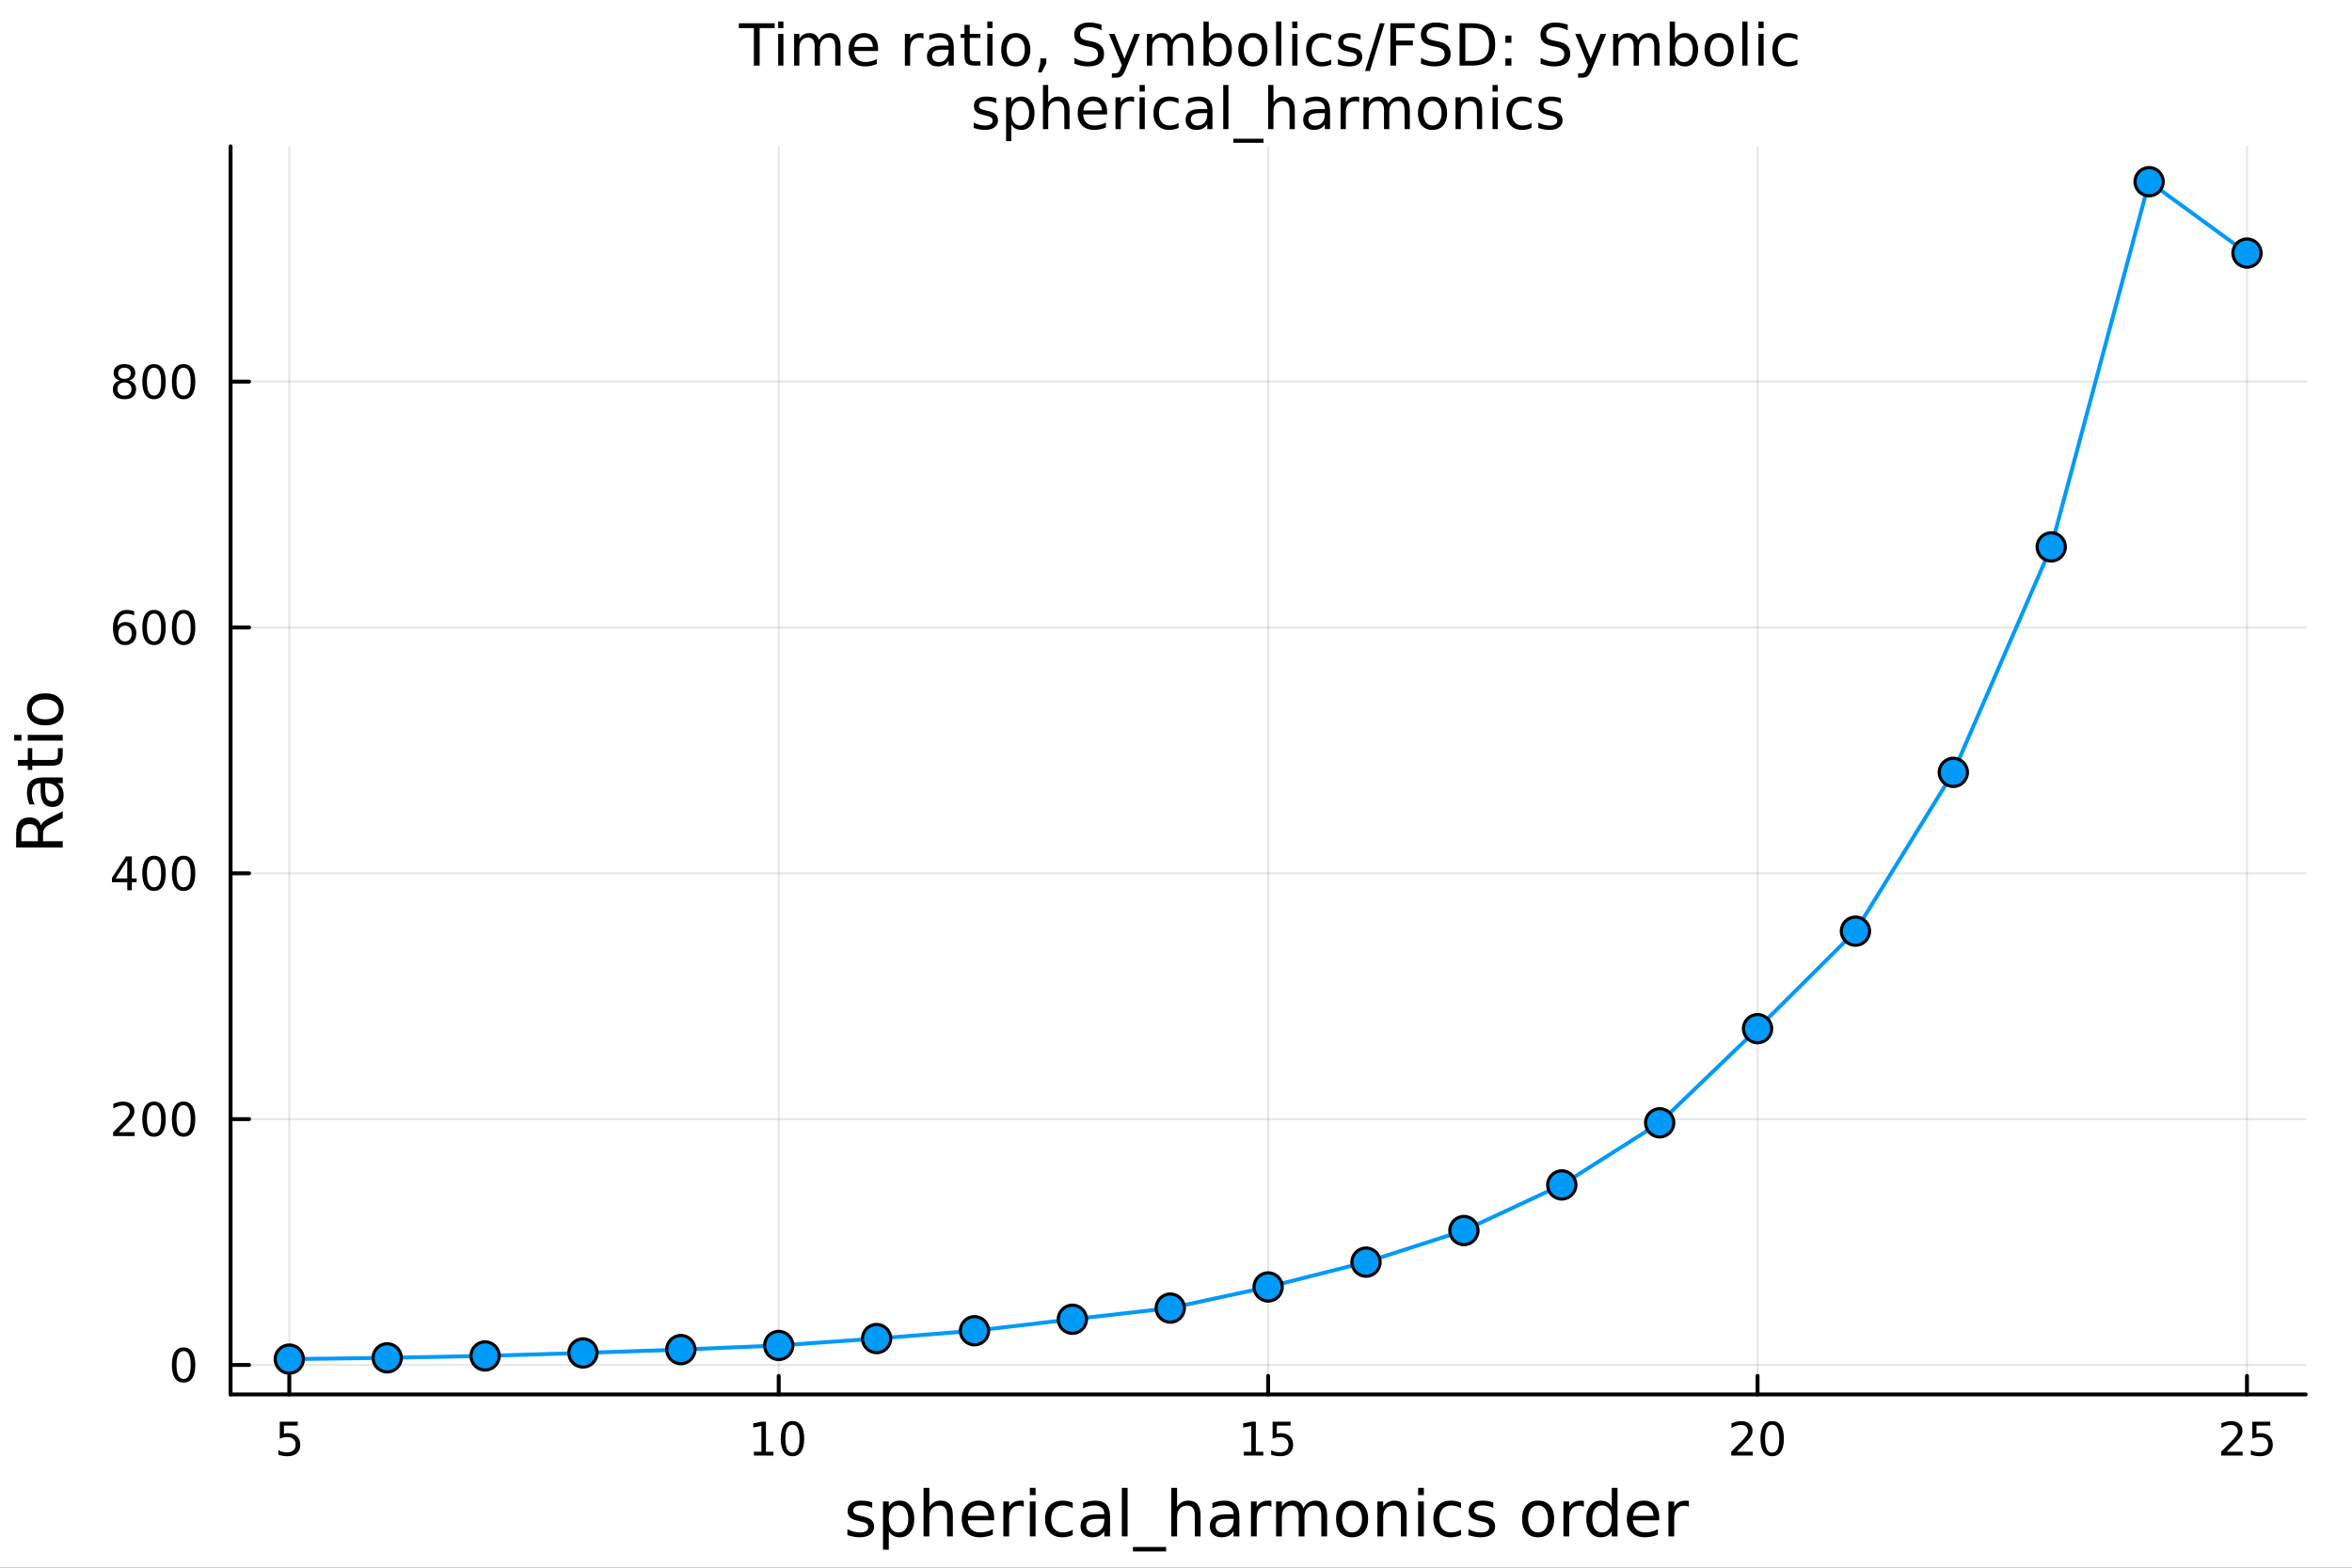 <?xml version="1.0" encoding="utf-8"?>
<svg xmlns="http://www.w3.org/2000/svg" xmlns:xlink="http://www.w3.org/1999/xlink" width="600" height="400" viewBox="0 0 2400 1600">
<rect x="0" y="0" width="2400" height="1600" fill="#333333" stroke="none"/>
<defs>
  <clipPath id="clip650">
    <rect x="0" y="0" width="2400" height="1600"/>
  </clipPath>
</defs>
<path clip-path="url(#clip650)" d="M0 1600 L2400 1600 L2400 0 L0 0  Z" fill="#ffffff" fill-rule="evenodd" fill-opacity="1"/>
<defs>
  <clipPath id="clip651">
    <rect x="480" y="0" width="1681" height="1600"/>
  </clipPath>
</defs>
<path clip-path="url(#clip650)" d="M235.283 1423.18 L2352.76 1423.18 L2352.76 149.392 L235.283 149.392  Z" fill="#ffffff" fill-rule="evenodd" fill-opacity="1"/>
<defs>
  <clipPath id="clip652">
    <rect x="235" y="149" width="2118" height="1275"/>
  </clipPath>
</defs>
<polyline clip-path="url(#clip652)" style="stroke:#000000; stroke-linecap:round; stroke-linejoin:round; stroke-width:2; stroke-opacity:0.1; fill:none" points="295.211,1423.18 295.211,149.392 "/>
<polyline clip-path="url(#clip652)" style="stroke:#000000; stroke-linecap:round; stroke-linejoin:round; stroke-width:2; stroke-opacity:0.1; fill:none" points="794.615,1423.18 794.615,149.392 "/>
<polyline clip-path="url(#clip652)" style="stroke:#000000; stroke-linecap:round; stroke-linejoin:round; stroke-width:2; stroke-opacity:0.1; fill:none" points="1294.02,1423.18 1294.02,149.392 "/>
<polyline clip-path="url(#clip652)" style="stroke:#000000; stroke-linecap:round; stroke-linejoin:round; stroke-width:2; stroke-opacity:0.1; fill:none" points="1793.42,1423.18 1793.42,149.392 "/>
<polyline clip-path="url(#clip652)" style="stroke:#000000; stroke-linecap:round; stroke-linejoin:round; stroke-width:2; stroke-opacity:0.1; fill:none" points="2292.83,1423.18 2292.83,149.392 "/>
<polyline clip-path="url(#clip650)" style="stroke:#000000; stroke-linecap:round; stroke-linejoin:round; stroke-width:4; stroke-opacity:1; fill:none" points="235.283,1423.18 2352.76,1423.18 "/>
<polyline clip-path="url(#clip650)" style="stroke:#000000; stroke-linecap:round; stroke-linejoin:round; stroke-width:4; stroke-opacity:1; fill:none" points="295.211,1423.18 295.211,1404.28 "/>
<polyline clip-path="url(#clip650)" style="stroke:#000000; stroke-linecap:round; stroke-linejoin:round; stroke-width:4; stroke-opacity:1; fill:none" points="794.615,1423.18 794.615,1404.28 "/>
<polyline clip-path="url(#clip650)" style="stroke:#000000; stroke-linecap:round; stroke-linejoin:round; stroke-width:4; stroke-opacity:1; fill:none" points="1294.02,1423.18 1294.02,1404.28 "/>
<polyline clip-path="url(#clip650)" style="stroke:#000000; stroke-linecap:round; stroke-linejoin:round; stroke-width:4; stroke-opacity:1; fill:none" points="1793.42,1423.18 1793.42,1404.28 "/>
<polyline clip-path="url(#clip650)" style="stroke:#000000; stroke-linecap:round; stroke-linejoin:round; stroke-width:4; stroke-opacity:1; fill:none" points="2292.83,1423.18 2292.83,1404.28 "/>
<path clip-path="url(#clip650)" d="M285.489 1451.02 L303.846 1451.02 L303.846 1454.96 L289.772 1454.96 L289.772 1463.43 Q290.79 1463.08 291.809 1462.92 Q292.827 1462.73 293.846 1462.73 Q299.633 1462.73 303.012 1465.9 Q306.392 1469.08 306.392 1474.49 Q306.392 1480.07 302.92 1483.17 Q299.447 1486.25 293.128 1486.25 Q290.952 1486.25 288.684 1485.88 Q286.438 1485.51 284.031 1484.77 L284.031 1480.07 Q286.114 1481.2 288.336 1481.76 Q290.559 1482.32 293.035 1482.32 Q297.04 1482.32 299.378 1480.21 Q301.716 1478.1 301.716 1474.49 Q301.716 1470.88 299.378 1468.77 Q297.04 1466.67 293.035 1466.67 Q291.16 1466.67 289.285 1467.08 Q287.434 1467.5 285.489 1468.38 L285.489 1451.02 Z" fill="#000000" fill-rule="nonzero" fill-opacity="1" /><path clip-path="url(#clip650)" d="M769.303 1481.64 L776.942 1481.64 L776.942 1455.28 L768.632 1456.95 L768.632 1452.69 L776.896 1451.02 L781.571 1451.02 L781.571 1481.64 L789.21 1481.64 L789.21 1485.58 L769.303 1485.58 L769.303 1481.64 Z" fill="#000000" fill-rule="nonzero" fill-opacity="1" /><path clip-path="url(#clip650)" d="M808.655 1454.1 Q805.044 1454.1 803.215 1457.66 Q801.409 1461.2 801.409 1468.33 Q801.409 1475.44 803.215 1479.01 Q805.044 1482.55 808.655 1482.55 Q812.289 1482.55 814.094 1479.01 Q815.923 1475.44 815.923 1468.33 Q815.923 1461.2 814.094 1457.66 Q812.289 1454.1 808.655 1454.1 M808.655 1450.39 Q814.465 1450.39 817.52 1455 Q820.599 1459.58 820.599 1468.33 Q820.599 1477.06 817.52 1481.67 Q814.465 1486.25 808.655 1486.25 Q802.844 1486.25 799.766 1481.67 Q796.71 1477.06 796.71 1468.33 Q796.71 1459.58 799.766 1455 Q802.844 1450.39 808.655 1450.39 Z" fill="#000000" fill-rule="nonzero" fill-opacity="1" /><path clip-path="url(#clip650)" d="M1269.2 1481.64 L1276.84 1481.64 L1276.84 1455.28 L1268.53 1456.95 L1268.53 1452.69 L1276.8 1451.02 L1281.47 1451.02 L1281.47 1481.64 L1289.11 1481.64 L1289.11 1485.58 L1269.2 1485.58 L1269.2 1481.64 Z" fill="#000000" fill-rule="nonzero" fill-opacity="1" /><path clip-path="url(#clip650)" d="M1298.6 1451.02 L1316.96 1451.02 L1316.96 1454.96 L1302.89 1454.96 L1302.89 1463.43 Q1303.9 1463.08 1304.92 1462.92 Q1305.94 1462.73 1306.96 1462.73 Q1312.75 1462.73 1316.13 1465.9 Q1319.51 1469.08 1319.51 1474.49 Q1319.51 1480.07 1316.03 1483.17 Q1312.56 1486.25 1306.24 1486.25 Q1304.07 1486.25 1301.8 1485.88 Q1299.55 1485.51 1297.14 1484.77 L1297.14 1480.07 Q1299.23 1481.2 1301.45 1481.76 Q1303.67 1482.32 1306.15 1482.32 Q1310.15 1482.32 1312.49 1480.21 Q1314.83 1478.1 1314.83 1474.49 Q1314.83 1470.88 1312.49 1468.77 Q1310.15 1466.67 1306.15 1466.67 Q1304.27 1466.67 1302.4 1467.08 Q1300.55 1467.5 1298.6 1468.38 L1298.6 1451.02 Z" fill="#000000" fill-rule="nonzero" fill-opacity="1" /><path clip-path="url(#clip650)" d="M1772.2 1481.64 L1788.52 1481.64 L1788.52 1485.58 L1766.57 1485.58 L1766.57 1481.64 Q1769.23 1478.89 1773.82 1474.26 Q1778.42 1469.61 1779.6 1468.27 Q1781.85 1465.74 1782.73 1464.01 Q1783.63 1462.25 1783.63 1460.56 Q1783.63 1457.8 1781.69 1456.07 Q1779.77 1454.33 1776.66 1454.33 Q1774.47 1454.33 1772.01 1455.09 Q1769.58 1455.86 1766.8 1457.41 L1766.8 1452.69 Q1769.63 1451.55 1772.08 1450.97 Q1774.53 1450.39 1776.57 1450.39 Q1781.94 1450.39 1785.14 1453.08 Q1788.33 1455.77 1788.33 1460.26 Q1788.33 1462.39 1787.52 1464.31 Q1786.73 1466.2 1784.63 1468.8 Q1784.05 1469.47 1780.95 1472.69 Q1777.84 1475.88 1772.2 1481.64 Z" fill="#000000" fill-rule="nonzero" fill-opacity="1" /><path clip-path="url(#clip650)" d="M1808.33 1454.1 Q1804.72 1454.1 1802.89 1457.66 Q1801.09 1461.2 1801.09 1468.33 Q1801.09 1475.44 1802.89 1479.01 Q1804.72 1482.55 1808.33 1482.55 Q1811.96 1482.55 1813.77 1479.01 Q1815.6 1475.44 1815.6 1468.33 Q1815.6 1461.2 1813.77 1457.66 Q1811.96 1454.1 1808.33 1454.1 M1808.33 1450.39 Q1814.14 1450.39 1817.2 1455 Q1820.28 1459.58 1820.28 1468.33 Q1820.28 1477.06 1817.2 1481.67 Q1814.14 1486.25 1808.33 1486.25 Q1802.52 1486.25 1799.44 1481.67 Q1796.39 1477.06 1796.39 1468.33 Q1796.39 1459.58 1799.44 1455 Q1802.52 1450.39 1808.33 1450.39 Z" fill="#000000" fill-rule="nonzero" fill-opacity="1" /><path clip-path="url(#clip650)" d="M2272.1 1481.64 L2288.42 1481.64 L2288.42 1485.58 L2266.47 1485.58 L2266.47 1481.64 Q2269.14 1478.89 2273.72 1474.26 Q2278.33 1469.61 2279.51 1468.27 Q2281.75 1465.74 2282.63 1464.01 Q2283.53 1462.25 2283.53 1460.56 Q2283.53 1457.8 2281.59 1456.07 Q2279.67 1454.33 2276.57 1454.33 Q2274.37 1454.33 2271.91 1455.09 Q2269.48 1455.86 2266.7 1457.41 L2266.7 1452.69 Q2269.53 1451.55 2271.98 1450.97 Q2274.44 1450.39 2276.47 1450.39 Q2281.84 1450.39 2285.04 1453.08 Q2288.23 1455.77 2288.23 1460.26 Q2288.23 1462.39 2287.42 1464.31 Q2286.64 1466.2 2284.53 1468.8 Q2283.95 1469.47 2280.85 1472.69 Q2277.75 1475.88 2272.1 1481.64 Z" fill="#000000" fill-rule="nonzero" fill-opacity="1" /><path clip-path="url(#clip650)" d="M2298.28 1451.02 L2316.64 1451.02 L2316.64 1454.96 L2302.56 1454.96 L2302.56 1463.43 Q2303.58 1463.08 2304.6 1462.92 Q2305.62 1462.73 2306.64 1462.73 Q2312.42 1462.73 2315.8 1465.9 Q2319.18 1469.08 2319.18 1474.49 Q2319.18 1480.07 2315.71 1483.17 Q2312.24 1486.25 2305.92 1486.25 Q2303.74 1486.25 2301.47 1485.88 Q2299.23 1485.51 2296.82 1484.77 L2296.82 1480.07 Q2298.9 1481.2 2301.13 1481.76 Q2303.35 1482.32 2305.83 1482.32 Q2309.83 1482.32 2312.17 1480.21 Q2314.51 1478.1 2314.51 1474.49 Q2314.51 1470.88 2312.17 1468.77 Q2309.83 1466.67 2305.83 1466.67 Q2303.95 1466.67 2302.08 1467.08 Q2300.22 1467.5 2298.28 1468.38 L2298.28 1451.02 Z" fill="#000000" fill-rule="nonzero" fill-opacity="1" /><path clip-path="url(#clip650)" d="M890.02 1533.45 L890.02 1538.98 Q887.537 1537.71 884.864 1537.07 Q882.19 1536.44 879.325 1536.44 Q874.965 1536.44 872.769 1537.77 Q870.604 1539.11 870.604 1541.79 Q870.604 1543.82 872.164 1545 Q873.724 1546.15 878.434 1547.2 L880.439 1547.64 Q886.678 1548.98 889.288 1551.43 Q891.93 1553.85 891.93 1558.21 Q891.93 1563.17 887.983 1566.07 Q884.068 1568.97 877.193 1568.97 Q874.328 1568.97 871.209 1568.39 Q868.122 1567.85 864.684 1566.74 L864.684 1560.69 Q867.931 1562.38 871.082 1563.24 Q874.233 1564.07 877.32 1564.07 Q881.458 1564.07 883.686 1562.66 Q885.914 1561.23 885.914 1558.65 Q885.914 1556.27 884.291 1554.99 Q882.699 1553.72 877.257 1552.54 L875.22 1552.07 Q869.777 1550.92 867.358 1548.56 Q864.939 1546.18 864.939 1542.04 Q864.939 1537.01 868.504 1534.27 Q872.069 1531.54 878.625 1531.54 Q881.872 1531.54 884.736 1532.01 Q887.601 1532.49 890.02 1533.45 Z" fill="#000000" fill-rule="nonzero" fill-opacity="1" /><path clip-path="url(#clip650)" d="M906.921 1562.7 L906.921 1581.6 L901.032 1581.6 L901.032 1532.4 L906.921 1532.4 L906.921 1537.81 Q908.767 1534.62 911.568 1533.1 Q914.4 1531.54 918.315 1531.54 Q924.808 1531.54 928.851 1536.69 Q932.925 1541.85 932.925 1550.25 Q932.925 1558.65 928.851 1563.81 Q924.808 1568.97 918.315 1568.97 Q914.4 1568.97 911.568 1567.44 Q908.767 1565.88 906.921 1562.7 M926.845 1550.25 Q926.845 1543.79 924.172 1540.13 Q921.53 1536.44 916.883 1536.44 Q912.236 1536.44 909.563 1540.13 Q906.921 1543.79 906.921 1550.25 Q906.921 1556.71 909.563 1560.4 Q912.236 1564.07 916.883 1564.07 Q921.53 1564.07 924.172 1560.4 Q926.845 1556.71 926.845 1550.25 Z" fill="#000000" fill-rule="nonzero" fill-opacity="1" /><path clip-path="url(#clip650)" d="M972.265 1546.53 L972.265 1568.04 L966.408 1568.04 L966.408 1546.72 Q966.408 1541.66 964.435 1539.14 Q962.462 1536.63 958.515 1536.63 Q953.772 1536.63 951.035 1539.65 Q948.298 1542.68 948.298 1547.9 L948.298 1568.04 L942.41 1568.04 L942.41 1518.52 L948.298 1518.52 L948.298 1537.93 Q950.399 1534.72 953.231 1533.13 Q956.096 1531.54 959.82 1531.54 Q965.963 1531.54 969.114 1535.36 Q972.265 1539.14 972.265 1546.53 Z" fill="#000000" fill-rule="nonzero" fill-opacity="1" /><path clip-path="url(#clip650)" d="M1014.44 1548.76 L1014.44 1551.62 L987.511 1551.62 Q987.893 1557.67 991.139 1560.85 Q994.417 1564 1000.24 1564 Q1003.62 1564 1006.77 1563.17 Q1009.95 1562.35 1013.07 1560.69 L1013.07 1566.23 Q1009.92 1567.57 1006.61 1568.27 Q1003.3 1568.97 999.892 1568.97 Q991.362 1568.97 986.365 1564 Q981.4 1559.04 981.4 1550.57 Q981.4 1541.82 986.11 1536.69 Q990.853 1531.54 998.873 1531.54 Q1006.07 1531.54 1010.24 1536.18 Q1014.44 1540.8 1014.44 1548.76 M1008.58 1547.04 Q1008.52 1542.23 1005.88 1539.37 Q1003.27 1536.5 998.937 1536.5 Q994.035 1536.5 991.075 1539.27 Q988.147 1542.04 987.702 1547.07 L1008.58 1547.04 Z" fill="#000000" fill-rule="nonzero" fill-opacity="1" /><path clip-path="url(#clip650)" d="M1044.71 1537.87 Q1043.72 1537.3 1042.54 1537.04 Q1041.4 1536.76 1040 1536.76 Q1035.03 1536.76 1032.36 1540 Q1029.72 1543.22 1029.72 1549.27 L1029.72 1568.04 L1023.83 1568.04 L1023.83 1532.4 L1029.72 1532.4 L1029.72 1537.93 Q1031.56 1534.69 1034.52 1533.13 Q1037.48 1531.54 1041.71 1531.54 Q1042.32 1531.54 1043.05 1531.63 Q1043.78 1531.7 1044.67 1531.85 L1044.71 1537.87 Z" fill="#000000" fill-rule="nonzero" fill-opacity="1" /><path clip-path="url(#clip650)" d="M1050.85 1532.4 L1056.71 1532.4 L1056.71 1568.04 L1050.85 1568.04 L1050.85 1532.4 M1050.85 1518.52 L1056.71 1518.52 L1056.71 1525.93 L1050.85 1525.93 L1050.85 1518.52 Z" fill="#000000" fill-rule="nonzero" fill-opacity="1" /><path clip-path="url(#clip650)" d="M1094.61 1533.76 L1094.61 1539.24 Q1092.13 1537.87 1089.62 1537.2 Q1087.13 1536.5 1084.59 1536.5 Q1078.89 1536.5 1075.74 1540.13 Q1072.59 1543.73 1072.59 1550.25 Q1072.59 1556.78 1075.74 1560.4 Q1078.89 1564 1084.59 1564 Q1087.13 1564 1089.62 1563.33 Q1092.13 1562.63 1094.61 1561.26 L1094.61 1566.68 Q1092.16 1567.82 1089.52 1568.39 Q1086.91 1568.97 1083.95 1568.97 Q1075.9 1568.97 1071.16 1563.91 Q1066.41 1558.85 1066.41 1550.25 Q1066.41 1541.53 1071.19 1536.53 Q1075.99 1531.54 1084.33 1531.54 Q1087.04 1531.54 1089.62 1532.11 Q1092.19 1532.65 1094.61 1533.76 Z" fill="#000000" fill-rule="nonzero" fill-opacity="1" /><path clip-path="url(#clip650)" d="M1121 1550.12 Q1113.9 1550.12 1111.16 1551.75 Q1108.43 1553.37 1108.43 1557.29 Q1108.43 1560.4 1110.46 1562.25 Q1112.53 1564.07 1116.07 1564.07 Q1120.94 1564.07 1123.86 1560.63 Q1126.82 1557.16 1126.82 1551.43 L1126.82 1550.12 L1121 1550.12 M1132.68 1547.71 L1132.68 1568.04 L1126.82 1568.04 L1126.82 1562.63 Q1124.82 1565.88 1121.83 1567.44 Q1118.84 1568.97 1114.51 1568.97 Q1109.03 1568.97 1105.79 1565.91 Q1102.57 1562.82 1102.57 1557.67 Q1102.57 1551.65 1106.58 1548.6 Q1110.62 1545.54 1118.61 1545.54 L1126.82 1545.54 L1126.82 1544.97 Q1126.82 1540.93 1124.15 1538.73 Q1121.51 1536.5 1116.7 1536.5 Q1113.65 1536.5 1110.75 1537.23 Q1107.85 1537.97 1105.18 1539.43 L1105.18 1534.02 Q1108.4 1532.78 1111.42 1532.17 Q1114.44 1531.54 1117.31 1531.54 Q1125.04 1531.54 1128.86 1535.55 Q1132.68 1539.56 1132.68 1547.71 Z" fill="#000000" fill-rule="nonzero" fill-opacity="1" /><path clip-path="url(#clip650)" d="M1144.74 1518.52 L1150.6 1518.52 L1150.6 1568.04 L1144.74 1568.04 L1144.74 1518.52 Z" fill="#000000" fill-rule="nonzero" fill-opacity="1" /><path clip-path="url(#clip650)" d="M1189.94 1578.87 L1189.94 1583.42 L1156.07 1583.42 L1156.07 1578.87 L1189.94 1578.87 Z" fill="#000000" fill-rule="nonzero" fill-opacity="1" /><path clip-path="url(#clip650)" d="M1225.08 1546.53 L1225.08 1568.04 L1219.22 1568.04 L1219.22 1546.72 Q1219.22 1541.66 1217.25 1539.14 Q1215.28 1536.63 1211.33 1536.63 Q1206.59 1536.63 1203.85 1539.65 Q1201.11 1542.68 1201.11 1547.9 L1201.11 1568.04 L1195.22 1568.04 L1195.22 1518.52 L1201.11 1518.52 L1201.11 1537.93 Q1203.21 1534.72 1206.05 1533.13 Q1208.91 1531.54 1212.63 1531.54 Q1218.78 1531.54 1221.93 1535.36 Q1225.08 1539.14 1225.08 1546.53 Z" fill="#000000" fill-rule="nonzero" fill-opacity="1" /><path clip-path="url(#clip650)" d="M1252.96 1550.12 Q1245.86 1550.12 1243.13 1551.75 Q1240.39 1553.37 1240.39 1557.29 Q1240.39 1560.4 1242.43 1562.25 Q1244.49 1564.07 1248.03 1564.07 Q1252.9 1564.07 1255.83 1560.63 Q1258.79 1557.16 1258.79 1551.43 L1258.79 1550.12 L1252.96 1550.12 M1264.64 1547.71 L1264.64 1568.04 L1258.79 1568.04 L1258.79 1562.63 Q1256.78 1565.88 1253.79 1567.44 Q1250.8 1568.97 1246.47 1568.97 Q1240.99 1568.97 1237.75 1565.91 Q1234.53 1562.82 1234.53 1557.67 Q1234.53 1551.65 1238.54 1548.6 Q1242.58 1545.54 1250.57 1545.54 L1258.79 1545.54 L1258.79 1544.97 Q1258.79 1540.93 1256.11 1538.73 Q1253.47 1536.5 1248.66 1536.5 Q1245.61 1536.5 1242.71 1537.23 Q1239.82 1537.97 1237.14 1539.43 L1237.14 1534.02 Q1240.36 1532.78 1243.38 1532.17 Q1246.4 1531.54 1249.27 1531.54 Q1257 1531.54 1260.82 1535.55 Q1264.64 1539.56 1264.64 1547.71 Z" fill="#000000" fill-rule="nonzero" fill-opacity="1" /><path clip-path="url(#clip650)" d="M1297.36 1537.87 Q1296.37 1537.3 1295.2 1537.04 Q1294.05 1536.76 1292.65 1536.76 Q1287.69 1536.76 1285.01 1540 Q1282.37 1543.22 1282.37 1549.27 L1282.37 1568.04 L1276.48 1568.04 L1276.48 1532.4 L1282.37 1532.4 L1282.37 1537.93 Q1284.22 1534.69 1287.18 1533.13 Q1290.14 1531.54 1294.37 1531.54 Q1294.97 1531.54 1295.71 1531.63 Q1296.44 1531.7 1297.33 1531.85 L1297.36 1537.87 Z" fill="#000000" fill-rule="nonzero" fill-opacity="1" /><path clip-path="url(#clip650)" d="M1330.11 1539.24 Q1332.31 1535.29 1335.36 1533.41 Q1338.42 1531.54 1342.56 1531.54 Q1348.13 1531.54 1351.15 1535.45 Q1354.18 1539.33 1354.18 1546.53 L1354.18 1568.04 L1348.29 1568.04 L1348.29 1546.72 Q1348.29 1541.59 1346.47 1539.11 Q1344.66 1536.63 1340.93 1536.63 Q1336.38 1536.63 1333.74 1539.65 Q1331.1 1542.68 1331.1 1547.9 L1331.1 1568.04 L1325.21 1568.04 L1325.21 1546.72 Q1325.21 1541.56 1323.4 1539.11 Q1321.58 1536.63 1317.8 1536.63 Q1313.31 1536.63 1310.67 1539.68 Q1308.02 1542.71 1308.02 1547.9 L1308.02 1568.04 L1302.14 1568.04 L1302.14 1532.4 L1308.02 1532.4 L1308.02 1537.93 Q1310.03 1534.66 1312.83 1533.1 Q1315.63 1531.54 1319.48 1531.54 Q1323.37 1531.54 1326.07 1533.51 Q1328.81 1535.48 1330.11 1539.24 Z" fill="#000000" fill-rule="nonzero" fill-opacity="1" /><path clip-path="url(#clip650)" d="M1379.67 1536.5 Q1374.96 1536.5 1372.22 1540.19 Q1369.48 1543.85 1369.48 1550.25 Q1369.48 1556.65 1372.19 1560.34 Q1374.93 1564 1379.67 1564 Q1384.35 1564 1387.09 1560.31 Q1389.82 1556.62 1389.82 1550.25 Q1389.82 1543.92 1387.09 1540.23 Q1384.35 1536.5 1379.67 1536.5 M1379.67 1531.54 Q1387.31 1531.54 1391.67 1536.5 Q1396.03 1541.47 1396.03 1550.25 Q1396.03 1559 1391.67 1564 Q1387.31 1568.97 1379.67 1568.97 Q1372 1568.97 1367.64 1564 Q1363.31 1559 1363.31 1550.25 Q1363.31 1541.47 1367.64 1536.5 Q1372 1531.54 1379.67 1531.54 Z" fill="#000000" fill-rule="nonzero" fill-opacity="1" /><path clip-path="url(#clip650)" d="M1435.37 1546.53 L1435.37 1568.04 L1429.51 1568.04 L1429.51 1546.72 Q1429.51 1541.66 1427.54 1539.14 Q1425.57 1536.63 1421.62 1536.63 Q1416.88 1536.63 1414.14 1539.65 Q1411.4 1542.68 1411.4 1547.9 L1411.4 1568.04 L1405.51 1568.04 L1405.51 1532.4 L1411.4 1532.4 L1411.4 1537.93 Q1413.5 1534.72 1416.34 1533.13 Q1419.2 1531.54 1422.92 1531.54 Q1429.07 1531.54 1432.22 1535.36 Q1435.37 1539.14 1435.37 1546.53 Z" fill="#000000" fill-rule="nonzero" fill-opacity="1" /><path clip-path="url(#clip650)" d="M1447.05 1532.4 L1452.91 1532.4 L1452.91 1568.04 L1447.05 1568.04 L1447.05 1532.4 M1447.05 1518.52 L1452.91 1518.52 L1452.91 1525.93 L1447.05 1525.93 L1447.05 1518.52 Z" fill="#000000" fill-rule="nonzero" fill-opacity="1" /><path clip-path="url(#clip650)" d="M1490.82 1533.76 L1490.82 1539.24 Q1488.33 1537.87 1485.82 1537.2 Q1483.34 1536.5 1480.79 1536.5 Q1475.09 1536.5 1471.94 1540.13 Q1468.79 1543.73 1468.79 1550.25 Q1468.79 1556.78 1471.94 1560.4 Q1475.09 1564 1480.79 1564 Q1483.34 1564 1485.82 1563.33 Q1488.33 1562.63 1490.82 1561.26 L1490.82 1566.68 Q1488.36 1567.82 1485.72 1568.39 Q1483.11 1568.97 1480.15 1568.97 Q1472.1 1568.97 1467.36 1563.91 Q1462.62 1558.85 1462.62 1550.25 Q1462.62 1541.53 1467.39 1536.53 Q1472.2 1531.54 1480.53 1531.54 Q1483.24 1531.54 1485.82 1532.11 Q1488.4 1532.65 1490.82 1533.76 Z" fill="#000000" fill-rule="nonzero" fill-opacity="1" /><path clip-path="url(#clip650)" d="M1523.73 1533.45 L1523.73 1538.98 Q1521.24 1537.71 1518.57 1537.07 Q1515.9 1536.44 1513.03 1536.44 Q1508.67 1536.44 1506.47 1537.77 Q1504.31 1539.11 1504.31 1541.79 Q1504.31 1543.82 1505.87 1545 Q1507.43 1546.15 1512.14 1547.2 L1514.15 1547.64 Q1520.38 1548.98 1522.99 1551.43 Q1525.64 1553.85 1525.64 1558.21 Q1525.64 1563.17 1521.69 1566.07 Q1517.77 1568.97 1510.9 1568.97 Q1508.03 1568.97 1504.92 1568.39 Q1501.83 1567.85 1498.39 1566.74 L1498.39 1560.69 Q1501.64 1562.38 1504.79 1563.24 Q1507.94 1564.07 1511.03 1564.07 Q1515.16 1564.07 1517.39 1562.66 Q1519.62 1561.23 1519.62 1558.65 Q1519.62 1556.27 1518 1554.99 Q1516.41 1553.72 1510.96 1552.54 L1508.93 1552.07 Q1503.48 1550.92 1501.06 1548.56 Q1498.65 1546.18 1498.65 1542.04 Q1498.65 1537.01 1502.21 1534.27 Q1505.77 1531.54 1512.33 1531.54 Q1515.58 1531.54 1518.44 1532.01 Q1521.31 1532.49 1523.73 1533.45 Z" fill="#000000" fill-rule="nonzero" fill-opacity="1" /><path clip-path="url(#clip650)" d="M1569.5 1536.5 Q1564.78 1536.5 1562.05 1540.19 Q1559.31 1543.85 1559.31 1550.25 Q1559.31 1556.65 1562.02 1560.34 Q1564.75 1564 1569.5 1564 Q1574.17 1564 1576.91 1560.31 Q1579.65 1556.62 1579.65 1550.25 Q1579.65 1543.92 1576.91 1540.23 Q1574.17 1536.5 1569.5 1536.5 M1569.5 1531.54 Q1577.13 1531.54 1581.49 1536.5 Q1585.86 1541.47 1585.86 1550.25 Q1585.86 1559 1581.49 1564 Q1577.13 1568.97 1569.5 1568.97 Q1561.82 1568.97 1557.46 1564 Q1553.14 1559 1553.14 1550.25 Q1553.14 1541.47 1557.46 1536.5 Q1561.82 1531.54 1569.5 1531.54 Z" fill="#000000" fill-rule="nonzero" fill-opacity="1" /><path clip-path="url(#clip650)" d="M1616.22 1537.87 Q1615.23 1537.3 1614.06 1537.04 Q1612.91 1536.76 1611.51 1536.76 Q1606.54 1536.76 1603.87 1540 Q1601.23 1543.22 1601.23 1549.27 L1601.23 1568.04 L1595.34 1568.04 L1595.34 1532.4 L1601.23 1532.4 L1601.23 1537.93 Q1603.07 1534.69 1606.03 1533.13 Q1608.99 1531.54 1613.23 1531.54 Q1613.83 1531.54 1614.56 1531.63 Q1615.3 1531.7 1616.19 1531.85 L1616.22 1537.87 Z" fill="#000000" fill-rule="nonzero" fill-opacity="1" /><path clip-path="url(#clip650)" d="M1644.67 1537.81 L1644.67 1518.52 L1650.53 1518.52 L1650.53 1568.04 L1644.67 1568.04 L1644.67 1562.7 Q1642.83 1565.88 1640 1567.44 Q1637.19 1568.97 1633.25 1568.97 Q1626.79 1568.97 1622.71 1563.81 Q1618.67 1558.65 1618.67 1550.25 Q1618.67 1541.85 1622.71 1536.69 Q1626.79 1531.54 1633.25 1531.54 Q1637.19 1531.54 1640 1533.1 Q1642.83 1534.62 1644.67 1537.81 M1624.72 1550.25 Q1624.72 1556.71 1627.36 1560.4 Q1630.03 1564.07 1634.68 1564.07 Q1639.33 1564.07 1642 1560.4 Q1644.67 1556.71 1644.67 1550.25 Q1644.67 1543.79 1642 1540.13 Q1639.33 1536.44 1634.68 1536.44 Q1630.03 1536.44 1627.36 1540.13 Q1624.72 1543.79 1624.72 1550.25 Z" fill="#000000" fill-rule="nonzero" fill-opacity="1" /><path clip-path="url(#clip650)" d="M1693.09 1548.76 L1693.09 1551.62 L1666.16 1551.62 Q1666.54 1557.67 1669.79 1560.85 Q1673.07 1564 1678.89 1564 Q1682.26 1564 1685.41 1563.17 Q1688.6 1562.35 1691.72 1560.69 L1691.72 1566.23 Q1688.57 1567.57 1685.26 1568.27 Q1681.95 1568.97 1678.54 1568.97 Q1670.01 1568.97 1665.01 1564 Q1660.05 1559.04 1660.05 1550.57 Q1660.05 1541.82 1664.76 1536.69 Q1669.5 1531.54 1677.52 1531.54 Q1684.71 1531.54 1688.88 1536.18 Q1693.09 1540.8 1693.09 1548.76 M1687.23 1547.04 Q1687.17 1542.23 1684.52 1539.37 Q1681.91 1536.5 1677.59 1536.5 Q1672.68 1536.5 1669.72 1539.27 Q1666.8 1542.04 1666.35 1547.07 L1687.23 1547.04 Z" fill="#000000" fill-rule="nonzero" fill-opacity="1" /><path clip-path="url(#clip650)" d="M1723.35 1537.87 Q1722.37 1537.3 1721.19 1537.04 Q1720.04 1536.76 1718.64 1536.76 Q1713.68 1536.76 1711 1540 Q1708.36 1543.22 1708.36 1549.27 L1708.36 1568.04 L1702.47 1568.04 L1702.47 1532.4 L1708.36 1532.4 L1708.36 1537.93 Q1710.21 1534.69 1713.17 1533.13 Q1716.13 1531.54 1720.36 1531.54 Q1720.97 1531.54 1721.7 1531.63 Q1722.43 1531.7 1723.32 1531.85 L1723.35 1537.87 Z" fill="#000000" fill-rule="nonzero" fill-opacity="1" /><polyline clip-path="url(#clip652)" style="stroke:#000000; stroke-linecap:round; stroke-linejoin:round; stroke-width:2; stroke-opacity:0.1; fill:none" points="235.283,1393.1 2352.76,1393.1 "/>
<polyline clip-path="url(#clip652)" style="stroke:#000000; stroke-linecap:round; stroke-linejoin:round; stroke-width:2; stroke-opacity:0.1; fill:none" points="235.283,1142.2 2352.76,1142.2 "/>
<polyline clip-path="url(#clip652)" style="stroke:#000000; stroke-linecap:round; stroke-linejoin:round; stroke-width:2; stroke-opacity:0.1; fill:none" points="235.283,891.303 2352.76,891.303 "/>
<polyline clip-path="url(#clip652)" style="stroke:#000000; stroke-linecap:round; stroke-linejoin:round; stroke-width:2; stroke-opacity:0.1; fill:none" points="235.283,640.403 2352.76,640.403 "/>
<polyline clip-path="url(#clip652)" style="stroke:#000000; stroke-linecap:round; stroke-linejoin:round; stroke-width:2; stroke-opacity:0.1; fill:none" points="235.283,389.502 2352.76,389.502 "/>
<polyline clip-path="url(#clip650)" style="stroke:#000000; stroke-linecap:round; stroke-linejoin:round; stroke-width:4; stroke-opacity:1; fill:none" points="235.283,1423.18 235.283,149.392 "/>
<polyline clip-path="url(#clip650)" style="stroke:#000000; stroke-linecap:round; stroke-linejoin:round; stroke-width:4; stroke-opacity:1; fill:none" points="235.283,1393.1 254.18,1393.1 "/>
<polyline clip-path="url(#clip650)" style="stroke:#000000; stroke-linecap:round; stroke-linejoin:round; stroke-width:4; stroke-opacity:1; fill:none" points="235.283,1142.2 254.18,1142.2 "/>
<polyline clip-path="url(#clip650)" style="stroke:#000000; stroke-linecap:round; stroke-linejoin:round; stroke-width:4; stroke-opacity:1; fill:none" points="235.283,891.303 254.18,891.303 "/>
<polyline clip-path="url(#clip650)" style="stroke:#000000; stroke-linecap:round; stroke-linejoin:round; stroke-width:4; stroke-opacity:1; fill:none" points="235.283,640.403 254.18,640.403 "/>
<polyline clip-path="url(#clip650)" style="stroke:#000000; stroke-linecap:round; stroke-linejoin:round; stroke-width:4; stroke-opacity:1; fill:none" points="235.283,389.502 254.18,389.502 "/>
<path clip-path="url(#clip650)" d="M187.338 1378.9 Q183.727 1378.9 181.899 1382.47 Q180.093 1386.01 180.093 1393.14 Q180.093 1400.25 181.899 1403.81 Q183.727 1407.35 187.338 1407.35 Q190.973 1407.35 192.778 1403.81 Q194.607 1400.25 194.607 1393.14 Q194.607 1386.01 192.778 1382.47 Q190.973 1378.9 187.338 1378.9 M187.338 1375.2 Q193.149 1375.2 196.204 1379.81 Q199.283 1384.39 199.283 1393.14 Q199.283 1401.87 196.204 1406.47 Q193.149 1411.06 187.338 1411.06 Q181.528 1411.06 178.45 1406.47 Q175.394 1401.87 175.394 1393.14 Q175.394 1384.39 178.45 1379.81 Q181.528 1375.2 187.338 1375.2 Z" fill="#000000" fill-rule="nonzero" fill-opacity="1" /><path clip-path="url(#clip650)" d="M121.043 1155.55 L137.362 1155.55 L137.362 1159.48 L115.418 1159.48 L115.418 1155.55 Q118.08 1152.79 122.663 1148.16 Q127.269 1143.51 128.45 1142.17 Q130.695 1139.65 131.575 1137.91 Q132.478 1136.15 132.478 1134.46 Q132.478 1131.71 130.533 1129.97 Q128.612 1128.23 125.51 1128.23 Q123.311 1128.23 120.857 1129 Q118.427 1129.76 115.649 1131.31 L115.649 1126.59 Q118.473 1125.46 120.927 1124.88 Q123.38 1124.3 125.418 1124.3 Q130.788 1124.3 133.982 1126.98 Q137.177 1129.67 137.177 1134.16 Q137.177 1136.29 136.367 1138.21 Q135.579 1140.11 133.473 1142.7 Q132.894 1143.37 129.792 1146.59 Q126.691 1149.78 121.043 1155.55 Z" fill="#000000" fill-rule="nonzero" fill-opacity="1" /><path clip-path="url(#clip650)" d="M157.177 1128 Q153.566 1128 151.737 1131.57 Q149.931 1135.11 149.931 1142.24 Q149.931 1149.34 151.737 1152.91 Q153.566 1156.45 157.177 1156.45 Q160.811 1156.45 162.616 1152.91 Q164.445 1149.34 164.445 1142.24 Q164.445 1135.11 162.616 1131.57 Q160.811 1128 157.177 1128 M157.177 1124.3 Q162.987 1124.3 166.042 1128.91 Q169.121 1133.49 169.121 1142.24 Q169.121 1150.97 166.042 1155.57 Q162.987 1160.15 157.177 1160.15 Q151.366 1160.15 148.288 1155.57 Q145.232 1150.97 145.232 1142.24 Q145.232 1133.49 148.288 1128.91 Q151.366 1124.3 157.177 1124.3 Z" fill="#000000" fill-rule="nonzero" fill-opacity="1" /><path clip-path="url(#clip650)" d="M187.338 1128 Q183.727 1128 181.899 1131.57 Q180.093 1135.11 180.093 1142.24 Q180.093 1149.34 181.899 1152.91 Q183.727 1156.45 187.338 1156.45 Q190.973 1156.45 192.778 1152.91 Q194.607 1149.34 194.607 1142.24 Q194.607 1135.11 192.778 1131.57 Q190.973 1128 187.338 1128 M187.338 1124.3 Q193.149 1124.3 196.204 1128.91 Q199.283 1133.49 199.283 1142.24 Q199.283 1150.97 196.204 1155.57 Q193.149 1160.15 187.338 1160.15 Q181.528 1160.15 178.45 1155.57 Q175.394 1150.97 175.394 1142.24 Q175.394 1133.49 178.45 1128.91 Q181.528 1124.3 187.338 1124.3 Z" fill="#000000" fill-rule="nonzero" fill-opacity="1" /><path clip-path="url(#clip650)" d="M129.862 878.097 L118.056 896.546 L129.862 896.546 L129.862 878.097 M128.635 874.023 L134.515 874.023 L134.515 896.546 L139.445 896.546 L139.445 900.435 L134.515 900.435 L134.515 908.583 L129.862 908.583 L129.862 900.435 L114.26 900.435 L114.26 895.921 L128.635 874.023 Z" fill="#000000" fill-rule="nonzero" fill-opacity="1" /><path clip-path="url(#clip650)" d="M157.177 877.102 Q153.566 877.102 151.737 880.667 Q149.931 884.208 149.931 891.338 Q149.931 898.444 151.737 902.009 Q153.566 905.551 157.177 905.551 Q160.811 905.551 162.616 902.009 Q164.445 898.444 164.445 891.338 Q164.445 884.208 162.616 880.667 Q160.811 877.102 157.177 877.102 M157.177 873.398 Q162.987 873.398 166.042 878.005 Q169.121 882.588 169.121 891.338 Q169.121 900.065 166.042 904.671 Q162.987 909.254 157.177 909.254 Q151.366 909.254 148.288 904.671 Q145.232 900.065 145.232 891.338 Q145.232 882.588 148.288 878.005 Q151.366 873.398 157.177 873.398 Z" fill="#000000" fill-rule="nonzero" fill-opacity="1" /><path clip-path="url(#clip650)" d="M187.338 877.102 Q183.727 877.102 181.899 880.667 Q180.093 884.208 180.093 891.338 Q180.093 898.444 181.899 902.009 Q183.727 905.551 187.338 905.551 Q190.973 905.551 192.778 902.009 Q194.607 898.444 194.607 891.338 Q194.607 884.208 192.778 880.667 Q190.973 877.102 187.338 877.102 M187.338 873.398 Q193.149 873.398 196.204 878.005 Q199.283 882.588 199.283 891.338 Q199.283 900.065 196.204 904.671 Q193.149 909.254 187.338 909.254 Q181.528 909.254 178.45 904.671 Q175.394 900.065 175.394 891.338 Q175.394 882.588 178.45 878.005 Q181.528 873.398 187.338 873.398 Z" fill="#000000" fill-rule="nonzero" fill-opacity="1" /><path clip-path="url(#clip650)" d="M127.593 638.539 Q124.445 638.539 122.593 640.692 Q120.765 642.845 120.765 646.595 Q120.765 650.322 122.593 652.497 Q124.445 654.65 127.593 654.65 Q130.742 654.65 132.57 652.497 Q134.422 650.322 134.422 646.595 Q134.422 642.845 132.57 640.692 Q130.742 638.539 127.593 638.539 M136.876 623.887 L136.876 628.146 Q135.117 627.312 133.311 626.873 Q131.529 626.433 129.769 626.433 Q125.14 626.433 122.686 629.558 Q120.255 632.683 119.908 639.002 Q121.274 636.988 123.334 635.924 Q125.394 634.836 127.871 634.836 Q133.08 634.836 136.089 638.007 Q139.121 641.155 139.121 646.595 Q139.121 651.919 135.973 655.136 Q132.825 658.354 127.593 658.354 Q121.598 658.354 118.427 653.771 Q115.256 649.164 115.256 640.437 Q115.256 632.243 119.144 627.382 Q123.033 622.498 129.584 622.498 Q131.343 622.498 133.126 622.845 Q134.931 623.192 136.876 623.887 Z" fill="#000000" fill-rule="nonzero" fill-opacity="1" /><path clip-path="url(#clip650)" d="M157.177 626.201 Q153.566 626.201 151.737 629.766 Q149.931 633.308 149.931 640.437 Q149.931 647.544 151.737 651.109 Q153.566 654.65 157.177 654.65 Q160.811 654.65 162.616 651.109 Q164.445 647.544 164.445 640.437 Q164.445 633.308 162.616 629.766 Q160.811 626.201 157.177 626.201 M157.177 622.498 Q162.987 622.498 166.042 627.104 Q169.121 631.687 169.121 640.437 Q169.121 649.164 166.042 653.771 Q162.987 658.354 157.177 658.354 Q151.366 658.354 148.288 653.771 Q145.232 649.164 145.232 640.437 Q145.232 631.687 148.288 627.104 Q151.366 622.498 157.177 622.498 Z" fill="#000000" fill-rule="nonzero" fill-opacity="1" /><path clip-path="url(#clip650)" d="M187.338 626.201 Q183.727 626.201 181.899 629.766 Q180.093 633.308 180.093 640.437 Q180.093 647.544 181.899 651.109 Q183.727 654.65 187.338 654.65 Q190.973 654.65 192.778 651.109 Q194.607 647.544 194.607 640.437 Q194.607 633.308 192.778 629.766 Q190.973 626.201 187.338 626.201 M187.338 622.498 Q193.149 622.498 196.204 627.104 Q199.283 631.687 199.283 640.437 Q199.283 649.164 196.204 653.771 Q193.149 658.354 187.338 658.354 Q181.528 658.354 178.45 653.771 Q175.394 649.164 175.394 640.437 Q175.394 631.687 178.45 627.104 Q181.528 622.498 187.338 622.498 Z" fill="#000000" fill-rule="nonzero" fill-opacity="1" /><path clip-path="url(#clip650)" d="M127.015 390.37 Q123.681 390.37 121.76 392.153 Q119.862 393.935 119.862 397.06 Q119.862 400.185 121.76 401.967 Q123.681 403.75 127.015 403.75 Q130.348 403.75 132.269 401.967 Q134.191 400.162 134.191 397.06 Q134.191 393.935 132.269 392.153 Q130.371 390.37 127.015 390.37 M122.339 388.379 Q119.33 387.639 117.64 385.579 Q115.973 383.518 115.973 380.555 Q115.973 376.412 118.913 374.005 Q121.876 371.597 127.015 371.597 Q132.177 371.597 135.117 374.005 Q138.056 376.412 138.056 380.555 Q138.056 383.518 136.367 385.579 Q134.7 387.639 131.714 388.379 Q135.093 389.167 136.968 391.458 Q138.867 393.75 138.867 397.06 Q138.867 402.083 135.788 404.768 Q132.732 407.453 127.015 407.453 Q121.297 407.453 118.218 404.768 Q115.163 402.083 115.163 397.06 Q115.163 393.75 117.061 391.458 Q118.959 389.167 122.339 388.379 M120.626 380.995 Q120.626 383.68 122.293 385.185 Q123.982 386.69 127.015 386.69 Q130.024 386.69 131.714 385.185 Q133.427 383.68 133.427 380.995 Q133.427 378.31 131.714 376.805 Q130.024 375.301 127.015 375.301 Q123.982 375.301 122.293 376.805 Q120.626 378.31 120.626 380.995 Z" fill="#000000" fill-rule="nonzero" fill-opacity="1" /><path clip-path="url(#clip650)" d="M157.177 375.301 Q153.566 375.301 151.737 378.866 Q149.931 382.407 149.931 389.537 Q149.931 396.643 151.737 400.208 Q153.566 403.75 157.177 403.75 Q160.811 403.75 162.616 400.208 Q164.445 396.643 164.445 389.537 Q164.445 382.407 162.616 378.866 Q160.811 375.301 157.177 375.301 M157.177 371.597 Q162.987 371.597 166.042 376.204 Q169.121 380.787 169.121 389.537 Q169.121 398.264 166.042 402.87 Q162.987 407.453 157.177 407.453 Q151.366 407.453 148.288 402.87 Q145.232 398.264 145.232 389.537 Q145.232 380.787 148.288 376.204 Q151.366 371.597 157.177 371.597 Z" fill="#000000" fill-rule="nonzero" fill-opacity="1" /><path clip-path="url(#clip650)" d="M187.338 375.301 Q183.727 375.301 181.899 378.866 Q180.093 382.407 180.093 389.537 Q180.093 396.643 181.899 400.208 Q183.727 403.75 187.338 403.75 Q190.973 403.75 192.778 400.208 Q194.607 396.643 194.607 389.537 Q194.607 382.407 192.778 378.866 Q190.973 375.301 187.338 375.301 M187.338 371.597 Q193.149 371.597 196.204 376.204 Q199.283 380.787 199.283 389.537 Q199.283 398.264 196.204 402.87 Q193.149 407.453 187.338 407.453 Q181.528 407.453 178.45 402.87 Q175.394 398.264 175.394 389.537 Q175.394 380.787 178.45 376.204 Q181.528 371.597 187.338 371.597 Z" fill="#000000" fill-rule="nonzero" fill-opacity="1" /><path clip-path="url(#clip650)" d="M41.724 842.447 Q42.424 840.379 44.716 838.437 Q47.008 836.464 51.018 834.49 L64.004 827.965 L64.004 834.872 L51.814 840.951 Q47.039 843.307 45.48 845.535 Q43.92 847.731 43.92 851.55 L43.92 858.553 L64.004 858.553 L64.004 864.982 L16.484 864.982 L16.484 850.468 Q16.484 842.32 19.89 838.31 Q23.296 834.299 30.17 834.299 Q34.658 834.299 37.618 836.4 Q40.578 838.469 41.724 842.447 M21.768 858.553 L38.637 858.553 L38.637 850.468 Q38.637 845.821 36.504 843.466 Q34.34 841.079 30.17 841.079 Q26.001 841.079 23.9 843.466 Q21.768 845.821 21.768 850.468 L21.768 858.553 Z" fill="#000000" fill-rule="nonzero" fill-opacity="1" /><path clip-path="url(#clip650)" d="M46.085 805.176 Q46.085 812.274 47.708 815.011 Q49.331 817.748 53.246 817.748 Q56.365 817.748 58.211 815.711 Q60.026 813.643 60.026 810.11 Q60.026 805.24 56.588 802.312 Q53.119 799.352 47.39 799.352 L46.085 799.352 L46.085 805.176 M43.666 793.495 L64.004 793.495 L64.004 799.352 L58.593 799.352 Q61.84 801.357 63.399 804.349 Q64.927 807.341 64.927 811.669 Q64.927 817.144 61.872 820.39 Q58.784 823.605 53.628 823.605 Q47.612 823.605 44.557 819.595 Q41.501 815.552 41.501 807.563 L41.501 799.352 L40.928 799.352 Q36.886 799.352 34.69 802.025 Q32.462 804.667 32.462 809.473 Q32.462 812.529 33.194 815.425 Q33.926 818.321 35.39 820.995 L29.98 820.995 Q28.738 817.78 28.133 814.757 Q27.497 811.733 27.497 808.868 Q27.497 801.134 31.507 797.315 Q35.518 793.495 43.666 793.495 Z" fill="#000000" fill-rule="nonzero" fill-opacity="1" /><path clip-path="url(#clip650)" d="M18.235 775.639 L28.356 775.639 L28.356 763.576 L32.908 763.576 L32.908 775.639 L52.259 775.639 Q56.62 775.639 57.861 774.462 Q59.103 773.252 59.103 769.592 L59.103 763.576 L64.004 763.576 L64.004 769.592 Q64.004 776.371 61.49 778.95 Q58.943 781.528 52.259 781.528 L32.908 781.528 L32.908 785.824 L28.356 785.824 L28.356 781.528 L18.235 781.528 L18.235 775.639 Z" fill="#000000" fill-rule="nonzero" fill-opacity="1" /><path clip-path="url(#clip650)" d="M28.356 755.874 L28.356 750.017 L64.004 750.017 L64.004 755.874 L28.356 755.874 M14.479 755.874 L14.479 750.017 L21.895 750.017 L21.895 755.874 L14.479 755.874 Z" fill="#000000" fill-rule="nonzero" fill-opacity="1" /><path clip-path="url(#clip650)" d="M32.462 723.95 Q32.462 728.66 36.154 731.398 Q39.815 734.135 46.212 734.135 Q52.609 734.135 56.302 731.43 Q59.962 728.692 59.962 723.95 Q59.962 719.271 56.27 716.534 Q52.578 713.796 46.212 713.796 Q39.878 713.796 36.186 716.534 Q32.462 719.271 32.462 723.95 M27.497 723.95 Q27.497 716.311 32.462 711.95 Q37.427 707.59 46.212 707.59 Q54.965 707.59 59.962 711.95 Q64.927 716.311 64.927 723.95 Q64.927 731.62 59.962 735.981 Q54.965 740.31 46.212 740.31 Q37.427 740.31 32.462 735.981 Q27.497 731.62 27.497 723.95 Z" fill="#000000" fill-rule="nonzero" fill-opacity="1" /><path clip-path="url(#clip650)" d="M753.933 23.76 L790.478 23.76 L790.478 28.679 L775.142 28.679 L775.142 66.96 L769.268 66.96 L769.268 28.679 L753.933 28.679 L753.933 23.76 Z" fill="#000000" fill-rule="nonzero" fill-opacity="1" /><path clip-path="url(#clip650)" d="M794.065 34.553 L799.39 34.553 L799.39 66.96 L794.065 66.96 L794.065 34.553 M794.065 21.937 L799.39 21.937 L799.39 28.679 L794.065 28.679 L794.065 21.937 Z" fill="#000000" fill-rule="nonzero" fill-opacity="1" /><path clip-path="url(#clip650)" d="M835.761 40.774 Q837.757 37.186 840.535 35.479 Q843.313 33.772 847.074 33.772 Q852.138 33.772 854.887 37.331 Q857.636 40.861 857.636 47.4 L857.636 66.96 L852.283 66.96 L852.283 47.574 Q852.283 42.915 850.633 40.658 Q848.984 38.401 845.599 38.401 Q841.461 38.401 839.059 41.15 Q836.658 43.899 836.658 48.644 L836.658 66.96 L831.305 66.96 L831.305 47.574 Q831.305 42.886 829.656 40.658 Q828.006 38.401 824.563 38.401 Q820.483 38.401 818.082 41.179 Q815.68 43.928 815.68 48.644 L815.68 66.96 L810.327 66.96 L810.327 34.553 L815.68 34.553 L815.68 39.587 Q817.503 36.607 820.049 35.189 Q822.595 33.772 826.097 33.772 Q829.627 33.772 832.086 35.566 Q834.575 37.359 835.761 40.774 Z" fill="#000000" fill-rule="nonzero" fill-opacity="1" /><path clip-path="url(#clip650)" d="M895.975 49.425 L895.975 52.029 L871.496 52.029 Q871.843 57.527 874.794 60.421 Q877.775 63.285 883.07 63.285 Q886.137 63.285 889.001 62.533 Q891.895 61.781 894.73 60.276 L894.73 65.311 Q891.866 66.526 888.857 67.162 Q885.847 67.799 882.751 67.799 Q874.997 67.799 870.454 63.285 Q865.94 58.771 865.94 51.075 Q865.94 43.117 870.222 38.459 Q874.534 33.772 881.825 33.772 Q888.365 33.772 892.155 37.996 Q895.975 42.192 895.975 49.425 M890.651 47.863 Q890.593 43.494 888.191 40.889 Q885.818 38.285 881.883 38.285 Q877.427 38.285 874.736 40.803 Q872.074 43.32 871.669 47.892 L890.651 47.863 Z" fill="#000000" fill-rule="nonzero" fill-opacity="1" /><path clip-path="url(#clip650)" d="M942.329 39.53 Q941.432 39.009 940.361 38.777 Q939.319 38.517 938.046 38.517 Q933.532 38.517 931.102 41.468 Q928.7 44.391 928.7 49.888 L928.7 66.96 L923.347 66.96 L923.347 34.553 L928.7 34.553 L928.7 39.587 Q930.378 36.636 933.069 35.218 Q935.76 33.772 939.609 33.772 Q940.158 33.772 940.824 33.858 Q941.489 33.916 942.3 34.061 L942.329 39.53 Z" fill="#000000" fill-rule="nonzero" fill-opacity="1" /><path clip-path="url(#clip650)" d="M962.641 50.67 Q956.188 50.67 953.7 52.145 Q951.212 53.621 951.212 57.18 Q951.212 60.016 953.063 61.694 Q954.944 63.343 958.156 63.343 Q962.583 63.343 965.245 60.218 Q967.936 57.064 967.936 51.856 L967.936 50.67 L962.641 50.67 M973.26 48.471 L973.26 66.96 L967.936 66.96 L967.936 62.041 Q966.113 64.992 963.393 66.41 Q960.673 67.799 956.738 67.799 Q951.761 67.799 948.81 65.021 Q945.888 62.215 945.888 57.527 Q945.888 52.059 949.533 49.281 Q953.208 46.503 960.471 46.503 L967.936 46.503 L967.936 45.982 Q967.936 42.307 965.506 40.311 Q963.104 38.285 958.735 38.285 Q955.957 38.285 953.324 38.951 Q950.691 39.616 948.26 40.947 L948.26 36.029 Q951.183 34.9 953.932 34.35 Q956.68 33.772 959.284 33.772 Q966.316 33.772 969.788 37.417 Q973.26 41.063 973.26 48.471 Z" fill="#000000" fill-rule="nonzero" fill-opacity="1" /><path clip-path="url(#clip650)" d="M989.493 25.351 L989.493 34.553 L1000.46 34.553 L1000.46 38.691 L989.493 38.691 L989.493 56.283 Q989.493 60.247 990.563 61.376 Q991.663 62.504 994.99 62.504 L1000.46 62.504 L1000.46 66.96 L994.99 66.96 Q988.827 66.96 986.483 64.674 Q984.14 62.359 984.14 56.283 L984.14 38.691 L980.233 38.691 L980.233 34.553 L984.14 34.553 L984.14 25.351 L989.493 25.351 Z" fill="#000000" fill-rule="nonzero" fill-opacity="1" /><path clip-path="url(#clip650)" d="M1007.46 34.553 L1012.79 34.553 L1012.79 66.96 L1007.46 66.96 L1007.46 34.553 M1007.46 21.937 L1012.79 21.937 L1012.79 28.679 L1007.46 28.679 L1007.46 21.937 Z" fill="#000000" fill-rule="nonzero" fill-opacity="1" /><path clip-path="url(#clip650)" d="M1036.48 38.285 Q1032.2 38.285 1029.71 41.642 Q1027.22 44.969 1027.22 50.785 Q1027.22 56.601 1029.68 59.958 Q1032.17 63.285 1036.48 63.285 Q1040.74 63.285 1043.23 59.929 Q1045.71 56.572 1045.71 50.785 Q1045.71 45.027 1043.23 41.671 Q1040.74 38.285 1036.48 38.285 M1036.48 33.772 Q1043.43 33.772 1047.39 38.285 Q1051.36 42.799 1051.36 50.785 Q1051.36 58.742 1047.39 63.285 Q1043.43 67.799 1036.48 67.799 Q1029.51 67.799 1025.55 63.285 Q1021.61 58.742 1021.61 50.785 Q1021.61 42.799 1025.55 38.285 Q1029.51 33.772 1036.48 33.772 Z" fill="#000000" fill-rule="nonzero" fill-opacity="1" /><path clip-path="url(#clip650)" d="M1061.54 59.611 L1067.65 59.611 L1067.65 64.587 L1062.9 73.847 L1059.17 73.847 L1061.54 64.587 L1061.54 59.611 Z" fill="#000000" fill-rule="nonzero" fill-opacity="1" /><path clip-path="url(#clip650)" d="M1123.98 25.178 L1123.98 30.878 Q1120.66 29.287 1117.7 28.505 Q1114.75 27.724 1112 27.724 Q1107.23 27.724 1104.63 29.576 Q1102.05 31.428 1102.05 34.842 Q1102.05 37.707 1103.76 39.182 Q1105.49 40.629 1110.3 41.526 L1113.83 42.249 Q1120.37 43.494 1123.46 46.648 Q1126.59 49.773 1126.59 55.039 Q1126.59 61.318 1122.36 64.558 Q1118.17 67.799 1110.04 67.799 Q1106.97 67.799 1103.5 67.105 Q1100.05 66.41 1096.35 65.05 L1096.35 59.032 Q1099.91 61.028 1103.32 62.041 Q1106.74 63.054 1110.04 63.054 Q1115.04 63.054 1117.76 61.086 Q1120.48 59.119 1120.48 55.473 Q1120.48 52.29 1118.51 50.496 Q1116.58 48.702 1112.12 47.805 L1108.56 47.111 Q1102.02 45.809 1099.1 43.031 Q1096.18 40.253 1096.18 35.305 Q1096.18 29.576 1100.2 26.277 Q1104.25 22.979 1111.34 22.979 Q1114.38 22.979 1117.53 23.529 Q1120.68 24.078 1123.98 25.178 Z" fill="#000000" fill-rule="nonzero" fill-opacity="1" /><path clip-path="url(#clip650)" d="M1148.95 69.969 Q1146.7 75.756 1144.56 77.521 Q1142.41 79.286 1138.83 79.286 L1134.57 79.286 L1134.57 74.83 L1137.7 74.83 Q1139.9 74.83 1141.11 73.789 Q1142.33 72.747 1143.8 68.87 L1144.76 66.439 L1131.65 34.553 L1137.29 34.553 L1147.42 59.9 L1157.55 34.553 L1163.19 34.553 L1148.95 69.969 Z" fill="#000000" fill-rule="nonzero" fill-opacity="1" /><path clip-path="url(#clip650)" d="M1195.77 40.774 Q1197.77 37.186 1200.54 35.479 Q1203.32 33.772 1207.08 33.772 Q1212.15 33.772 1214.9 37.331 Q1217.65 40.861 1217.65 47.4 L1217.65 66.96 L1212.29 66.96 L1212.29 47.574 Q1212.29 42.915 1210.64 40.658 Q1208.99 38.401 1205.61 38.401 Q1201.47 38.401 1199.07 41.15 Q1196.67 43.899 1196.67 48.644 L1196.67 66.96 L1191.31 66.96 L1191.31 47.574 Q1191.31 42.886 1189.67 40.658 Q1188.02 38.401 1184.57 38.401 Q1180.49 38.401 1178.09 41.179 Q1175.69 43.928 1175.69 48.644 L1175.69 66.96 L1170.34 66.96 L1170.34 34.553 L1175.69 34.553 L1175.69 39.587 Q1177.51 36.607 1180.06 35.189 Q1182.61 33.772 1186.11 33.772 Q1189.64 33.772 1192.1 35.566 Q1194.58 37.359 1195.77 40.774 Z" fill="#000000" fill-rule="nonzero" fill-opacity="1" /><path clip-path="url(#clip650)" d="M1251.53 50.785 Q1251.53 44.911 1249.1 41.584 Q1246.7 38.227 1242.47 38.227 Q1238.25 38.227 1235.82 41.584 Q1233.41 44.911 1233.41 50.785 Q1233.41 56.659 1235.82 60.016 Q1238.25 63.343 1242.47 63.343 Q1246.7 63.343 1249.1 60.016 Q1251.53 56.659 1251.53 50.785 M1233.41 39.472 Q1235.09 36.578 1237.64 35.189 Q1240.21 33.772 1243.77 33.772 Q1249.68 33.772 1253.35 38.459 Q1257.05 43.147 1257.05 50.785 Q1257.05 58.424 1253.35 63.112 Q1249.68 67.799 1243.77 67.799 Q1240.21 67.799 1237.64 66.41 Q1235.09 64.992 1233.41 62.099 L1233.41 66.96 L1228.06 66.96 L1228.06 21.937 L1233.41 21.937 L1233.41 39.472 Z" fill="#000000" fill-rule="nonzero" fill-opacity="1" /><path clip-path="url(#clip650)" d="M1278.44 38.285 Q1274.16 38.285 1271.67 41.642 Q1269.18 44.969 1269.18 50.785 Q1269.18 56.601 1271.64 59.958 Q1274.13 63.285 1278.44 63.285 Q1282.69 63.285 1285.18 59.929 Q1287.67 56.572 1287.67 50.785 Q1287.67 45.027 1285.18 41.671 Q1282.69 38.285 1278.44 38.285 M1278.44 33.772 Q1285.38 33.772 1289.35 38.285 Q1293.31 42.799 1293.31 50.785 Q1293.31 58.742 1289.35 63.285 Q1285.38 67.799 1278.44 67.799 Q1271.46 67.799 1267.5 63.285 Q1263.57 58.742 1263.57 50.785 Q1263.57 42.799 1267.5 38.285 Q1271.46 33.772 1278.44 33.772 Z" fill="#000000" fill-rule="nonzero" fill-opacity="1" /><path clip-path="url(#clip650)" d="M1302.14 21.937 L1307.46 21.937 L1307.46 66.96 L1302.14 66.96 L1302.14 21.937 Z" fill="#000000" fill-rule="nonzero" fill-opacity="1" /><path clip-path="url(#clip650)" d="M1318.6 34.553 L1323.92 34.553 L1323.92 66.96 L1318.6 66.96 L1318.6 34.553 M1318.6 21.937 L1323.92 21.937 L1323.92 28.679 L1318.6 28.679 L1318.6 21.937 Z" fill="#000000" fill-rule="nonzero" fill-opacity="1" /><path clip-path="url(#clip650)" d="M1358.39 35.797 L1358.39 40.774 Q1356.13 39.53 1353.84 38.922 Q1351.59 38.285 1349.27 38.285 Q1344.09 38.285 1341.23 41.584 Q1338.36 44.854 1338.36 50.785 Q1338.36 56.717 1341.23 60.016 Q1344.09 63.285 1349.27 63.285 Q1351.59 63.285 1353.84 62.678 Q1356.13 62.041 1358.39 60.797 L1358.39 65.716 Q1356.16 66.757 1353.76 67.278 Q1351.38 67.799 1348.69 67.799 Q1341.37 67.799 1337.06 63.198 Q1332.75 58.598 1332.75 50.785 Q1332.75 42.857 1337.09 38.314 Q1341.46 33.772 1349.04 33.772 Q1351.5 33.772 1353.84 34.292 Q1356.19 34.784 1358.39 35.797 Z" fill="#000000" fill-rule="nonzero" fill-opacity="1" /><path clip-path="url(#clip650)" d="M1388.3 35.508 L1388.3 40.542 Q1386.05 39.385 1383.62 38.806 Q1381.19 38.227 1378.58 38.227 Q1374.62 38.227 1372.62 39.443 Q1370.65 40.658 1370.65 43.089 Q1370.65 44.94 1372.07 46.011 Q1373.49 47.053 1377.77 48.008 L1379.59 48.413 Q1385.27 49.628 1387.64 51.856 Q1390.04 54.055 1390.04 58.019 Q1390.04 62.533 1386.45 65.166 Q1382.89 67.799 1376.64 67.799 Q1374.04 67.799 1371.2 67.278 Q1368.4 66.786 1365.27 65.774 L1365.27 60.276 Q1368.22 61.81 1371.09 62.591 Q1373.95 63.343 1376.76 63.343 Q1380.52 63.343 1382.55 62.07 Q1384.57 60.768 1384.57 58.424 Q1384.57 56.254 1383.1 55.097 Q1381.65 53.939 1376.7 52.869 L1374.85 52.435 Q1369.9 51.393 1367.7 49.252 Q1365.5 47.082 1365.5 43.32 Q1365.5 38.748 1368.74 36.26 Q1371.98 33.772 1377.95 33.772 Q1380.9 33.772 1383.5 34.206 Q1386.11 34.64 1388.3 35.508 Z" fill="#000000" fill-rule="nonzero" fill-opacity="1" /><path clip-path="url(#clip650)" d="M1407.98 23.76 L1412.9 23.76 L1397.85 72.458 L1392.93 72.458 L1407.98 23.76 Z" fill="#000000" fill-rule="nonzero" fill-opacity="1" /><path clip-path="url(#clip650)" d="M1418.71 23.76 L1443.54 23.76 L1443.54 28.679 L1424.56 28.679 L1424.56 41.41 L1441.69 41.41 L1441.69 46.329 L1424.56 46.329 L1424.56 66.96 L1418.71 66.96 L1418.71 23.76 Z" fill="#000000" fill-rule="nonzero" fill-opacity="1" /><path clip-path="url(#clip650)" d="M1477.66 25.178 L1477.66 30.878 Q1474.33 29.287 1471.38 28.505 Q1468.43 27.724 1465.68 27.724 Q1460.9 27.724 1458.3 29.576 Q1455.72 31.428 1455.72 34.842 Q1455.72 37.707 1457.43 39.182 Q1459.17 40.629 1463.97 41.526 L1467.5 42.249 Q1474.04 43.494 1477.13 46.648 Q1480.26 49.773 1480.26 55.039 Q1480.26 61.318 1476.04 64.558 Q1471.84 67.799 1463.71 67.799 Q1460.64 67.799 1457.17 67.105 Q1453.73 66.41 1450.02 65.05 L1450.02 59.032 Q1453.58 61.028 1457 62.041 Q1460.41 63.054 1463.71 63.054 Q1468.71 63.054 1471.43 61.086 Q1474.15 59.119 1474.15 55.473 Q1474.15 52.29 1472.19 50.496 Q1470.25 48.702 1465.79 47.805 L1462.23 47.111 Q1455.69 45.809 1452.77 43.031 Q1449.85 40.253 1449.85 35.305 Q1449.85 29.576 1453.87 26.277 Q1457.92 22.979 1465.01 22.979 Q1468.05 22.979 1471.2 23.529 Q1474.36 24.078 1477.66 25.178 Z" fill="#000000" fill-rule="nonzero" fill-opacity="1" /><path clip-path="url(#clip650)" d="M1495.22 28.563 L1495.22 62.157 L1502.28 62.157 Q1511.22 62.157 1515.36 58.106 Q1519.52 54.055 1519.52 45.317 Q1519.52 36.636 1515.36 32.614 Q1511.22 28.563 1502.28 28.563 L1495.22 28.563 M1489.37 23.76 L1501.38 23.76 Q1513.94 23.76 1519.81 28.997 Q1525.69 34.206 1525.69 45.317 Q1525.69 56.486 1519.78 61.723 Q1513.88 66.96 1501.38 66.96 L1489.37 66.96 L1489.37 23.76 Z" fill="#000000" fill-rule="nonzero" fill-opacity="1" /><path clip-path="url(#clip650)" d="M1536.13 59.611 L1542.24 59.611 L1542.24 66.96 L1536.13 66.96 L1536.13 59.611 M1536.13 36.318 L1542.24 36.318 L1542.24 43.667 L1536.13 43.667 L1536.13 36.318 Z" fill="#000000" fill-rule="nonzero" fill-opacity="1" /><path clip-path="url(#clip650)" d="M1599.7 25.178 L1599.7 30.878 Q1596.38 29.287 1593.42 28.505 Q1590.47 27.724 1587.72 27.724 Q1582.95 27.724 1580.35 29.576 Q1577.77 31.428 1577.77 34.842 Q1577.77 37.707 1579.48 39.182 Q1581.21 40.629 1586.02 41.526 L1589.55 42.249 Q1596.09 43.494 1599.18 46.648 Q1602.31 49.773 1602.31 55.039 Q1602.31 61.318 1598.08 64.558 Q1593.89 67.799 1585.76 67.799 Q1582.69 67.799 1579.22 67.105 Q1575.77 66.41 1572.07 65.05 L1572.07 59.032 Q1575.63 61.028 1579.04 62.041 Q1582.46 63.054 1585.76 63.054 Q1590.76 63.054 1593.48 61.086 Q1596.2 59.119 1596.2 55.473 Q1596.2 52.29 1594.23 50.496 Q1592.3 48.702 1587.84 47.805 L1584.28 47.111 Q1577.74 45.809 1574.82 43.031 Q1571.9 40.253 1571.9 35.305 Q1571.9 29.576 1575.92 26.277 Q1579.97 22.979 1587.06 22.979 Q1590.1 22.979 1593.25 23.529 Q1596.4 24.078 1599.7 25.178 Z" fill="#000000" fill-rule="nonzero" fill-opacity="1" /><path clip-path="url(#clip650)" d="M1624.67 69.969 Q1622.42 75.756 1620.28 77.521 Q1618.14 79.286 1614.55 79.286 L1610.29 79.286 L1610.29 74.83 L1613.42 74.83 Q1615.62 74.83 1616.83 73.789 Q1618.05 72.747 1619.52 68.87 L1620.48 66.439 L1607.37 34.553 L1613.01 34.553 L1623.14 59.9 L1633.27 34.553 L1638.91 34.553 L1624.67 69.969 Z" fill="#000000" fill-rule="nonzero" fill-opacity="1" /><path clip-path="url(#clip650)" d="M1671.49 40.774 Q1673.49 37.186 1676.27 35.479 Q1679.04 33.772 1682.8 33.772 Q1687.87 33.772 1690.62 37.331 Q1693.37 40.861 1693.37 47.4 L1693.37 66.96 L1688.01 66.96 L1688.01 47.574 Q1688.01 42.915 1686.36 40.658 Q1684.71 38.401 1681.33 38.401 Q1677.19 38.401 1674.79 41.15 Q1672.39 43.899 1672.39 48.644 L1672.39 66.96 L1667.04 66.96 L1667.04 47.574 Q1667.04 42.886 1665.39 40.658 Q1663.74 38.401 1660.29 38.401 Q1656.21 38.401 1653.81 41.179 Q1651.41 43.928 1651.41 48.644 L1651.41 66.96 L1646.06 66.96 L1646.06 34.553 L1651.41 34.553 L1651.41 39.587 Q1653.23 36.607 1655.78 35.189 Q1658.33 33.772 1661.83 33.772 Q1665.36 33.772 1667.82 35.566 Q1670.3 37.359 1671.49 40.774 Z" fill="#000000" fill-rule="nonzero" fill-opacity="1" /><path clip-path="url(#clip650)" d="M1727.25 50.785 Q1727.25 44.911 1724.82 41.584 Q1722.42 38.227 1718.19 38.227 Q1713.97 38.227 1711.54 41.584 Q1709.14 44.911 1709.14 50.785 Q1709.14 56.659 1711.54 60.016 Q1713.97 63.343 1718.19 63.343 Q1722.42 63.343 1724.82 60.016 Q1727.25 56.659 1727.25 50.785 M1709.14 39.472 Q1710.81 36.578 1713.36 35.189 Q1715.94 33.772 1719.49 33.772 Q1725.4 33.772 1729.07 38.459 Q1732.78 43.147 1732.78 50.785 Q1732.78 58.424 1729.07 63.112 Q1725.4 67.799 1719.49 67.799 Q1715.94 67.799 1713.36 66.41 Q1710.81 64.992 1709.14 62.099 L1709.14 66.96 L1703.78 66.96 L1703.78 21.937 L1709.14 21.937 L1709.14 39.472 Z" fill="#000000" fill-rule="nonzero" fill-opacity="1" /><path clip-path="url(#clip650)" d="M1754.16 38.285 Q1749.88 38.285 1747.39 41.642 Q1744.9 44.969 1744.9 50.785 Q1744.9 56.601 1747.36 59.958 Q1749.85 63.285 1754.16 63.285 Q1758.41 63.285 1760.9 59.929 Q1763.39 56.572 1763.39 50.785 Q1763.39 45.027 1760.9 41.671 Q1758.41 38.285 1754.16 38.285 M1754.16 33.772 Q1761.1 33.772 1765.07 38.285 Q1769.03 42.799 1769.03 50.785 Q1769.03 58.742 1765.07 63.285 Q1761.1 67.799 1754.16 67.799 Q1747.19 67.799 1743.22 63.285 Q1739.29 58.742 1739.29 50.785 Q1739.29 42.799 1743.22 38.285 Q1747.19 33.772 1754.16 33.772 Z" fill="#000000" fill-rule="nonzero" fill-opacity="1" /><path clip-path="url(#clip650)" d="M1777.86 21.937 L1783.18 21.937 L1783.18 66.96 L1777.86 66.96 L1777.86 21.937 Z" fill="#000000" fill-rule="nonzero" fill-opacity="1" /><path clip-path="url(#clip650)" d="M1794.32 34.553 L1799.64 34.553 L1799.64 66.96 L1794.32 66.96 L1794.32 34.553 M1794.32 21.937 L1799.64 21.937 L1799.64 28.679 L1794.32 28.679 L1794.32 21.937 Z" fill="#000000" fill-rule="nonzero" fill-opacity="1" /><path clip-path="url(#clip650)" d="M1834.11 35.797 L1834.11 40.774 Q1831.85 39.53 1829.56 38.922 Q1827.31 38.285 1824.99 38.285 Q1819.81 38.285 1816.95 41.584 Q1814.08 44.854 1814.08 50.785 Q1814.08 56.717 1816.95 60.016 Q1819.81 63.285 1824.99 63.285 Q1827.31 63.285 1829.56 62.678 Q1831.85 62.041 1834.11 60.797 L1834.11 65.716 Q1831.88 66.757 1829.48 67.278 Q1827.1 67.799 1824.41 67.799 Q1817.09 67.799 1812.78 63.198 Q1808.47 58.598 1808.47 50.785 Q1808.47 42.857 1812.81 38.314 Q1817.18 33.772 1824.76 33.772 Q1827.22 33.772 1829.56 34.292 Q1831.91 34.784 1834.11 35.797 Z" fill="#000000" fill-rule="nonzero" fill-opacity="1" /><path clip-path="url(#clip650)" d="M1016.62 100.308 L1016.62 105.342 Q1014.36 104.185 1011.93 103.606 Q1009.5 103.028 1006.9 103.028 Q1002.93 103.028 1000.94 104.243 Q998.969 105.458 998.969 107.889 Q998.969 109.74 1000.39 110.811 Q1001.8 111.853 1006.09 112.808 L1007.91 113.213 Q1013.58 114.428 1015.95 116.656 Q1018.36 118.855 1018.36 122.819 Q1018.36 127.333 1014.77 129.966 Q1011.21 132.599 1004.96 132.599 Q1002.35 132.599 999.519 132.078 Q996.712 131.586 993.587 130.574 L993.587 125.076 Q996.538 126.61 999.403 127.391 Q1002.27 128.143 1005.07 128.143 Q1008.84 128.143 1010.86 126.87 Q1012.89 125.568 1012.89 123.224 Q1012.89 121.054 1011.41 119.897 Q1009.96 118.739 1005.02 117.669 L1003.16 117.235 Q998.217 116.193 996.018 114.052 Q993.818 111.882 993.818 108.12 Q993.818 103.548 997.059 101.06 Q1000.3 98.572 1006.26 98.572 Q1009.21 98.572 1011.82 99.005 Q1014.42 99.44 1016.62 100.308 Z" fill="#000000" fill-rule="nonzero" fill-opacity="1" /><path clip-path="url(#clip650)" d="M1031.98 126.899 L1031.98 144.086 L1026.63 144.086 L1026.63 99.353 L1031.98 99.353 L1031.98 104.272 Q1033.66 101.378 1036.21 99.989 Q1038.78 98.572 1042.34 98.572 Q1048.25 98.572 1051.92 103.259 Q1055.62 107.946 1055.62 115.585 Q1055.62 123.224 1051.92 127.912 Q1048.25 132.599 1042.34 132.599 Q1038.78 132.599 1036.21 131.21 Q1033.66 129.792 1031.98 126.899 M1050.1 115.585 Q1050.1 109.712 1047.67 106.384 Q1045.26 103.028 1041.04 103.028 Q1036.82 103.028 1034.39 106.384 Q1031.98 109.712 1031.98 115.585 Q1031.98 121.459 1034.39 124.816 Q1036.82 128.143 1041.04 128.143 Q1045.26 128.143 1047.67 124.816 Q1050.1 121.459 1050.1 115.585 Z" fill="#000000" fill-rule="nonzero" fill-opacity="1" /><path clip-path="url(#clip650)" d="M1091.39 112.2 L1091.39 131.76 L1086.06 131.76 L1086.06 112.374 Q1086.06 107.773 1084.27 105.487 Q1082.48 103.201 1078.89 103.201 Q1074.58 103.201 1072.09 105.95 Q1069.6 108.699 1069.6 113.444 L1069.6 131.76 L1064.25 131.76 L1064.25 86.737 L1069.6 86.737 L1069.6 104.387 Q1071.51 101.465 1074.08 100.018 Q1076.69 98.572 1080.07 98.572 Q1085.66 98.572 1088.52 102.044 Q1091.39 105.487 1091.39 112.2 Z" fill="#000000" fill-rule="nonzero" fill-opacity="1" /><path clip-path="url(#clip650)" d="M1129.73 114.225 L1129.73 116.83 L1105.25 116.83 Q1105.59 122.327 1108.55 125.221 Q1111.53 128.085 1116.82 128.085 Q1119.89 128.085 1122.75 127.333 Q1125.65 126.581 1128.48 125.076 L1128.48 130.111 Q1125.62 131.326 1122.61 131.963 Q1119.6 132.599 1116.5 132.599 Q1108.75 132.599 1104.21 128.085 Q1099.69 123.571 1099.69 115.875 Q1099.69 107.918 1103.97 103.259 Q1108.29 98.572 1115.58 98.572 Q1122.12 98.572 1125.91 102.796 Q1129.73 106.992 1129.73 114.225 M1124.4 112.663 Q1124.34 108.294 1121.94 105.69 Q1119.57 103.085 1115.63 103.085 Q1111.18 103.085 1108.49 105.603 Q1105.83 108.12 1105.42 112.692 L1124.4 112.663 Z" fill="#000000" fill-rule="nonzero" fill-opacity="1" /><path clip-path="url(#clip650)" d="M1157.24 104.33 Q1156.35 103.809 1155.28 103.577 Q1154.23 103.317 1152.96 103.317 Q1148.45 103.317 1146.02 106.268 Q1143.62 109.191 1143.62 114.688 L1143.62 131.76 L1138.26 131.76 L1138.26 99.353 L1143.62 99.353 L1143.62 104.387 Q1145.29 101.436 1147.98 100.018 Q1150.68 98.572 1154.52 98.572 Q1155.07 98.572 1155.74 98.658 Q1156.4 98.716 1157.21 98.861 L1157.24 104.33 Z" fill="#000000" fill-rule="nonzero" fill-opacity="1" /><path clip-path="url(#clip650)" d="M1162.83 99.353 L1168.15 99.353 L1168.15 131.76 L1162.83 131.76 L1162.83 99.353 M1162.83 86.737 L1168.15 86.737 L1168.15 93.479 L1162.83 93.479 L1162.83 86.737 Z" fill="#000000" fill-rule="nonzero" fill-opacity="1" /><path clip-path="url(#clip650)" d="M1202.61 100.597 L1202.61 105.574 Q1200.36 104.33 1198.07 103.722 Q1195.81 103.085 1193.5 103.085 Q1188.32 103.085 1185.46 106.384 Q1182.59 109.654 1182.59 115.585 Q1182.59 121.517 1185.46 124.816 Q1188.32 128.085 1193.5 128.085 Q1195.81 128.085 1198.07 127.478 Q1200.36 126.841 1202.61 125.597 L1202.61 130.516 Q1200.39 131.557 1197.98 132.078 Q1195.61 132.599 1192.92 132.599 Q1185.6 132.599 1181.29 127.998 Q1176.98 123.398 1176.98 115.585 Q1176.98 107.657 1181.32 103.114 Q1185.69 98.572 1193.27 98.572 Q1195.73 98.572 1198.07 99.092 Q1200.41 99.584 1202.61 100.597 Z" fill="#000000" fill-rule="nonzero" fill-opacity="1" /><path clip-path="url(#clip650)" d="M1226.6 115.47 Q1220.15 115.47 1217.66 116.945 Q1215.17 118.421 1215.17 121.98 Q1215.17 124.816 1217.02 126.494 Q1218.9 128.143 1222.12 128.143 Q1226.54 128.143 1229.2 125.018 Q1231.9 121.864 1231.9 116.656 L1231.9 115.47 L1226.6 115.47 M1237.22 113.271 L1237.22 131.76 L1231.9 131.76 L1231.9 126.841 Q1230.07 129.792 1227.35 131.21 Q1224.63 132.599 1220.7 132.599 Q1215.72 132.599 1212.77 129.821 Q1209.85 127.015 1209.85 122.327 Q1209.85 116.858 1213.49 114.081 Q1217.17 111.303 1224.43 111.303 L1231.9 111.303 L1231.9 110.782 Q1231.9 107.107 1229.47 105.111 Q1227.06 103.085 1222.69 103.085 Q1219.92 103.085 1217.28 103.751 Q1214.65 104.416 1212.22 105.747 L1212.22 100.828 Q1215.14 99.7 1217.89 99.15 Q1220.64 98.572 1223.24 98.572 Q1230.28 98.572 1233.75 102.217 Q1237.22 105.863 1237.22 113.271 Z" fill="#000000" fill-rule="nonzero" fill-opacity="1" /><path clip-path="url(#clip650)" d="M1248.19 86.737 L1253.51 86.737 L1253.51 131.76 L1248.19 131.76 L1248.19 86.737 Z" fill="#000000" fill-rule="nonzero" fill-opacity="1" /><path clip-path="url(#clip650)" d="M1289.27 141.598 L1289.27 145.736 L1258.49 145.736 L1258.49 141.598 L1289.27 141.598 Z" fill="#000000" fill-rule="nonzero" fill-opacity="1" /><path clip-path="url(#clip650)" d="M1321.22 112.2 L1321.22 131.76 L1315.89 131.76 L1315.89 112.374 Q1315.89 107.773 1314.1 105.487 Q1312.31 103.201 1308.72 103.201 Q1304.41 103.201 1301.92 105.95 Q1299.43 108.699 1299.43 113.444 L1299.43 131.76 L1294.08 131.76 L1294.08 86.737 L1299.43 86.737 L1299.43 104.387 Q1301.34 101.465 1303.92 100.018 Q1306.52 98.572 1309.9 98.572 Q1315.49 98.572 1318.35 102.044 Q1321.22 105.487 1321.22 112.2 Z" fill="#000000" fill-rule="nonzero" fill-opacity="1" /><path clip-path="url(#clip650)" d="M1346.57 115.47 Q1340.11 115.47 1337.62 116.945 Q1335.14 118.421 1335.14 121.98 Q1335.14 124.816 1336.99 126.494 Q1338.87 128.143 1342.08 128.143 Q1346.51 128.143 1349.17 125.018 Q1351.86 121.864 1351.86 116.656 L1351.86 115.47 L1346.57 115.47 M1357.18 113.271 L1357.18 131.76 L1351.86 131.76 L1351.86 126.841 Q1350.04 129.792 1347.32 131.21 Q1344.6 132.599 1340.66 132.599 Q1335.69 132.599 1332.73 129.821 Q1329.81 127.015 1329.81 122.327 Q1329.81 116.858 1333.46 114.081 Q1337.13 111.303 1344.4 111.303 L1351.86 111.303 L1351.86 110.782 Q1351.86 107.107 1349.43 105.111 Q1347.03 103.085 1342.66 103.085 Q1339.88 103.085 1337.25 103.751 Q1334.62 104.416 1332.18 105.747 L1332.18 100.828 Q1335.11 99.7 1337.86 99.15 Q1340.6 98.572 1343.21 98.572 Q1350.24 98.572 1353.71 102.217 Q1357.18 105.863 1357.18 113.271 Z" fill="#000000" fill-rule="nonzero" fill-opacity="1" /><path clip-path="url(#clip650)" d="M1386.93 104.33 Q1386.03 103.809 1384.96 103.577 Q1383.92 103.317 1382.65 103.317 Q1378.13 103.317 1375.7 106.268 Q1373.3 109.191 1373.3 114.688 L1373.3 131.76 L1367.95 131.76 L1367.95 99.353 L1373.3 99.353 L1373.3 104.387 Q1374.98 101.436 1377.67 100.018 Q1380.36 98.572 1384.21 98.572 Q1384.76 98.572 1385.43 98.658 Q1386.09 98.716 1386.9 98.861 L1386.93 104.33 Z" fill="#000000" fill-rule="nonzero" fill-opacity="1" /><path clip-path="url(#clip650)" d="M1416.7 105.574 Q1418.7 101.986 1421.48 100.279 Q1424.26 98.572 1428.02 98.572 Q1433.08 98.572 1435.83 102.131 Q1438.58 105.661 1438.58 112.2 L1438.58 131.76 L1433.23 131.76 L1433.23 112.374 Q1433.23 107.715 1431.58 105.458 Q1429.93 103.201 1426.54 103.201 Q1422.4 103.201 1420 105.95 Q1417.6 108.699 1417.6 113.444 L1417.6 131.76 L1412.25 131.76 L1412.25 112.374 Q1412.25 107.686 1410.6 105.458 Q1408.95 103.201 1405.51 103.201 Q1401.43 103.201 1399.02 105.979 Q1396.62 108.728 1396.62 113.444 L1396.62 131.76 L1391.27 131.76 L1391.27 99.353 L1396.62 99.353 L1396.62 104.387 Q1398.45 101.407 1400.99 99.989 Q1403.54 98.572 1407.04 98.572 Q1410.57 98.572 1413.03 100.365 Q1415.52 102.159 1416.7 105.574 Z" fill="#000000" fill-rule="nonzero" fill-opacity="1" /><path clip-path="url(#clip650)" d="M1461.76 103.085 Q1457.47 103.085 1454.98 106.442 Q1452.5 109.769 1452.5 115.585 Q1452.5 121.401 1454.96 124.758 Q1457.44 128.085 1461.76 128.085 Q1466.01 128.085 1468.5 124.729 Q1470.99 121.372 1470.99 115.585 Q1470.99 109.827 1468.5 106.471 Q1466.01 103.085 1461.76 103.085 M1461.76 98.572 Q1468.7 98.572 1472.66 103.085 Q1476.63 107.599 1476.63 115.585 Q1476.63 123.542 1472.66 128.085 Q1468.7 132.599 1461.76 132.599 Q1454.78 132.599 1450.82 128.085 Q1446.88 123.542 1446.88 115.585 Q1446.88 107.599 1450.82 103.085 Q1454.78 98.572 1461.76 98.572 Z" fill="#000000" fill-rule="nonzero" fill-opacity="1" /><path clip-path="url(#clip650)" d="M1512.39 112.2 L1512.39 131.76 L1507.07 131.76 L1507.07 112.374 Q1507.07 107.773 1505.27 105.487 Q1503.48 103.201 1499.89 103.201 Q1495.58 103.201 1493.09 105.95 Q1490.6 108.699 1490.6 113.444 L1490.6 131.76 L1485.25 131.76 L1485.25 99.353 L1490.6 99.353 L1490.6 104.387 Q1492.51 101.465 1495.09 100.018 Q1497.69 98.572 1501.08 98.572 Q1506.66 98.572 1509.53 102.044 Q1512.39 105.487 1512.39 112.2 Z" fill="#000000" fill-rule="nonzero" fill-opacity="1" /><path clip-path="url(#clip650)" d="M1523.01 99.353 L1528.34 99.353 L1528.34 131.76 L1523.01 131.76 L1523.01 99.353 M1523.01 86.737 L1528.34 86.737 L1528.34 93.479 L1523.01 93.479 L1523.01 86.737 Z" fill="#000000" fill-rule="nonzero" fill-opacity="1" /><path clip-path="url(#clip650)" d="M1562.8 100.597 L1562.8 105.574 Q1560.54 104.33 1558.25 103.722 Q1556 103.085 1553.68 103.085 Q1548.5 103.085 1545.64 106.384 Q1542.77 109.654 1542.77 115.585 Q1542.77 121.517 1545.64 124.816 Q1548.5 128.085 1553.68 128.085 Q1556 128.085 1558.25 127.478 Q1560.54 126.841 1562.8 125.597 L1562.8 130.516 Q1560.57 131.557 1558.17 132.078 Q1555.79 132.599 1553.1 132.599 Q1545.78 132.599 1541.47 127.998 Q1537.16 123.398 1537.16 115.585 Q1537.16 107.657 1541.5 103.114 Q1545.87 98.572 1553.45 98.572 Q1555.91 98.572 1558.25 99.092 Q1560.6 99.584 1562.8 100.597 Z" fill="#000000" fill-rule="nonzero" fill-opacity="1" /><path clip-path="url(#clip650)" d="M1592.72 100.308 L1592.72 105.342 Q1590.46 104.185 1588.03 103.606 Q1585.6 103.028 1582.99 103.028 Q1579.03 103.028 1577.03 104.243 Q1575.07 105.458 1575.07 107.889 Q1575.07 109.74 1576.48 110.811 Q1577.9 111.853 1582.18 112.808 L1584.01 113.213 Q1589.68 114.428 1592.05 116.656 Q1594.45 118.855 1594.45 122.819 Q1594.45 127.333 1590.86 129.966 Q1587.3 132.599 1581.05 132.599 Q1578.45 132.599 1575.62 132.078 Q1572.81 131.586 1569.68 130.574 L1569.68 125.076 Q1572.63 126.61 1575.5 127.391 Q1578.36 128.143 1581.17 128.143 Q1584.93 128.143 1586.96 126.87 Q1588.98 125.568 1588.98 123.224 Q1588.98 121.054 1587.51 119.897 Q1586.06 118.739 1581.11 117.669 L1579.26 117.235 Q1574.31 116.193 1572.11 114.052 Q1569.91 111.882 1569.91 108.12 Q1569.91 103.548 1573.16 101.06 Q1576.4 98.572 1582.36 98.572 Q1585.31 98.572 1587.91 99.005 Q1590.52 99.44 1592.72 100.308 Z" fill="#000000" fill-rule="nonzero" fill-opacity="1" /><polyline clip-path="url(#clip652)" style="stroke:#009af9; stroke-linecap:round; stroke-linejoin:round; stroke-width:4; stroke-opacity:1; fill:none" points="295.211,1387.13 395.092,1385.83 494.973,1383.87 594.854,1380.82 694.735,1377.4 794.615,1373.18 894.496,1366.16 994.377,1358.17 1094.26,1346.46 1194.14,1335.05 1294.02,1313.48 1393.9,1288.14 1493.78,1255.9 1593.66,1209.34 1693.54,1145.94 1793.42,1049.87 1893.3,950.343 1993.19,788.267 2093.07,558.16 2192.95,185.443 2292.83,258.285 "/>
<circle clip-path="url(#clip652)" cx="295.211" cy="1387.13" r="14.4" fill="#009af9" fill-rule="evenodd" fill-opacity="1" stroke="#000000" stroke-opacity="1" stroke-width="3.2"/>
<circle clip-path="url(#clip652)" cx="395.092" cy="1385.83" r="14.4" fill="#009af9" fill-rule="evenodd" fill-opacity="1" stroke="#000000" stroke-opacity="1" stroke-width="3.2"/>
<circle clip-path="url(#clip652)" cx="494.973" cy="1383.87" r="14.4" fill="#009af9" fill-rule="evenodd" fill-opacity="1" stroke="#000000" stroke-opacity="1" stroke-width="3.2"/>
<circle clip-path="url(#clip652)" cx="594.854" cy="1380.82" r="14.4" fill="#009af9" fill-rule="evenodd" fill-opacity="1" stroke="#000000" stroke-opacity="1" stroke-width="3.2"/>
<circle clip-path="url(#clip652)" cx="694.735" cy="1377.4" r="14.4" fill="#009af9" fill-rule="evenodd" fill-opacity="1" stroke="#000000" stroke-opacity="1" stroke-width="3.2"/>
<circle clip-path="url(#clip652)" cx="794.615" cy="1373.18" r="14.4" fill="#009af9" fill-rule="evenodd" fill-opacity="1" stroke="#000000" stroke-opacity="1" stroke-width="3.2"/>
<circle clip-path="url(#clip652)" cx="894.496" cy="1366.16" r="14.4" fill="#009af9" fill-rule="evenodd" fill-opacity="1" stroke="#000000" stroke-opacity="1" stroke-width="3.2"/>
<circle clip-path="url(#clip652)" cx="994.377" cy="1358.17" r="14.4" fill="#009af9" fill-rule="evenodd" fill-opacity="1" stroke="#000000" stroke-opacity="1" stroke-width="3.2"/>
<circle clip-path="url(#clip652)" cx="1094.26" cy="1346.46" r="14.4" fill="#009af9" fill-rule="evenodd" fill-opacity="1" stroke="#000000" stroke-opacity="1" stroke-width="3.2"/>
<circle clip-path="url(#clip652)" cx="1194.14" cy="1335.05" r="14.4" fill="#009af9" fill-rule="evenodd" fill-opacity="1" stroke="#000000" stroke-opacity="1" stroke-width="3.2"/>
<circle clip-path="url(#clip652)" cx="1294.02" cy="1313.48" r="14.4" fill="#009af9" fill-rule="evenodd" fill-opacity="1" stroke="#000000" stroke-opacity="1" stroke-width="3.2"/>
<circle clip-path="url(#clip652)" cx="1393.9" cy="1288.14" r="14.4" fill="#009af9" fill-rule="evenodd" fill-opacity="1" stroke="#000000" stroke-opacity="1" stroke-width="3.2"/>
<circle clip-path="url(#clip652)" cx="1493.78" cy="1255.9" r="14.4" fill="#009af9" fill-rule="evenodd" fill-opacity="1" stroke="#000000" stroke-opacity="1" stroke-width="3.2"/>
<circle clip-path="url(#clip652)" cx="1593.66" cy="1209.34" r="14.4" fill="#009af9" fill-rule="evenodd" fill-opacity="1" stroke="#000000" stroke-opacity="1" stroke-width="3.2"/>
<circle clip-path="url(#clip652)" cx="1693.54" cy="1145.94" r="14.4" fill="#009af9" fill-rule="evenodd" fill-opacity="1" stroke="#000000" stroke-opacity="1" stroke-width="3.2"/>
<circle clip-path="url(#clip652)" cx="1793.42" cy="1049.87" r="14.4" fill="#009af9" fill-rule="evenodd" fill-opacity="1" stroke="#000000" stroke-opacity="1" stroke-width="3.2"/>
<circle clip-path="url(#clip652)" cx="1893.3" cy="950.343" r="14.4" fill="#009af9" fill-rule="evenodd" fill-opacity="1" stroke="#000000" stroke-opacity="1" stroke-width="3.2"/>
<circle clip-path="url(#clip652)" cx="1993.19" cy="788.267" r="14.4" fill="#009af9" fill-rule="evenodd" fill-opacity="1" stroke="#000000" stroke-opacity="1" stroke-width="3.2"/>
<circle clip-path="url(#clip652)" cx="2093.07" cy="558.16" r="14.4" fill="#009af9" fill-rule="evenodd" fill-opacity="1" stroke="#000000" stroke-opacity="1" stroke-width="3.2"/>
<circle clip-path="url(#clip652)" cx="2192.95" cy="185.443" r="14.4" fill="#009af9" fill-rule="evenodd" fill-opacity="1" stroke="#000000" stroke-opacity="1" stroke-width="3.2"/>
<circle clip-path="url(#clip652)" cx="2292.83" cy="258.285" r="14.4" fill="#009af9" fill-rule="evenodd" fill-opacity="1" stroke="#000000" stroke-opacity="1" stroke-width="3.2"/>
</svg>
